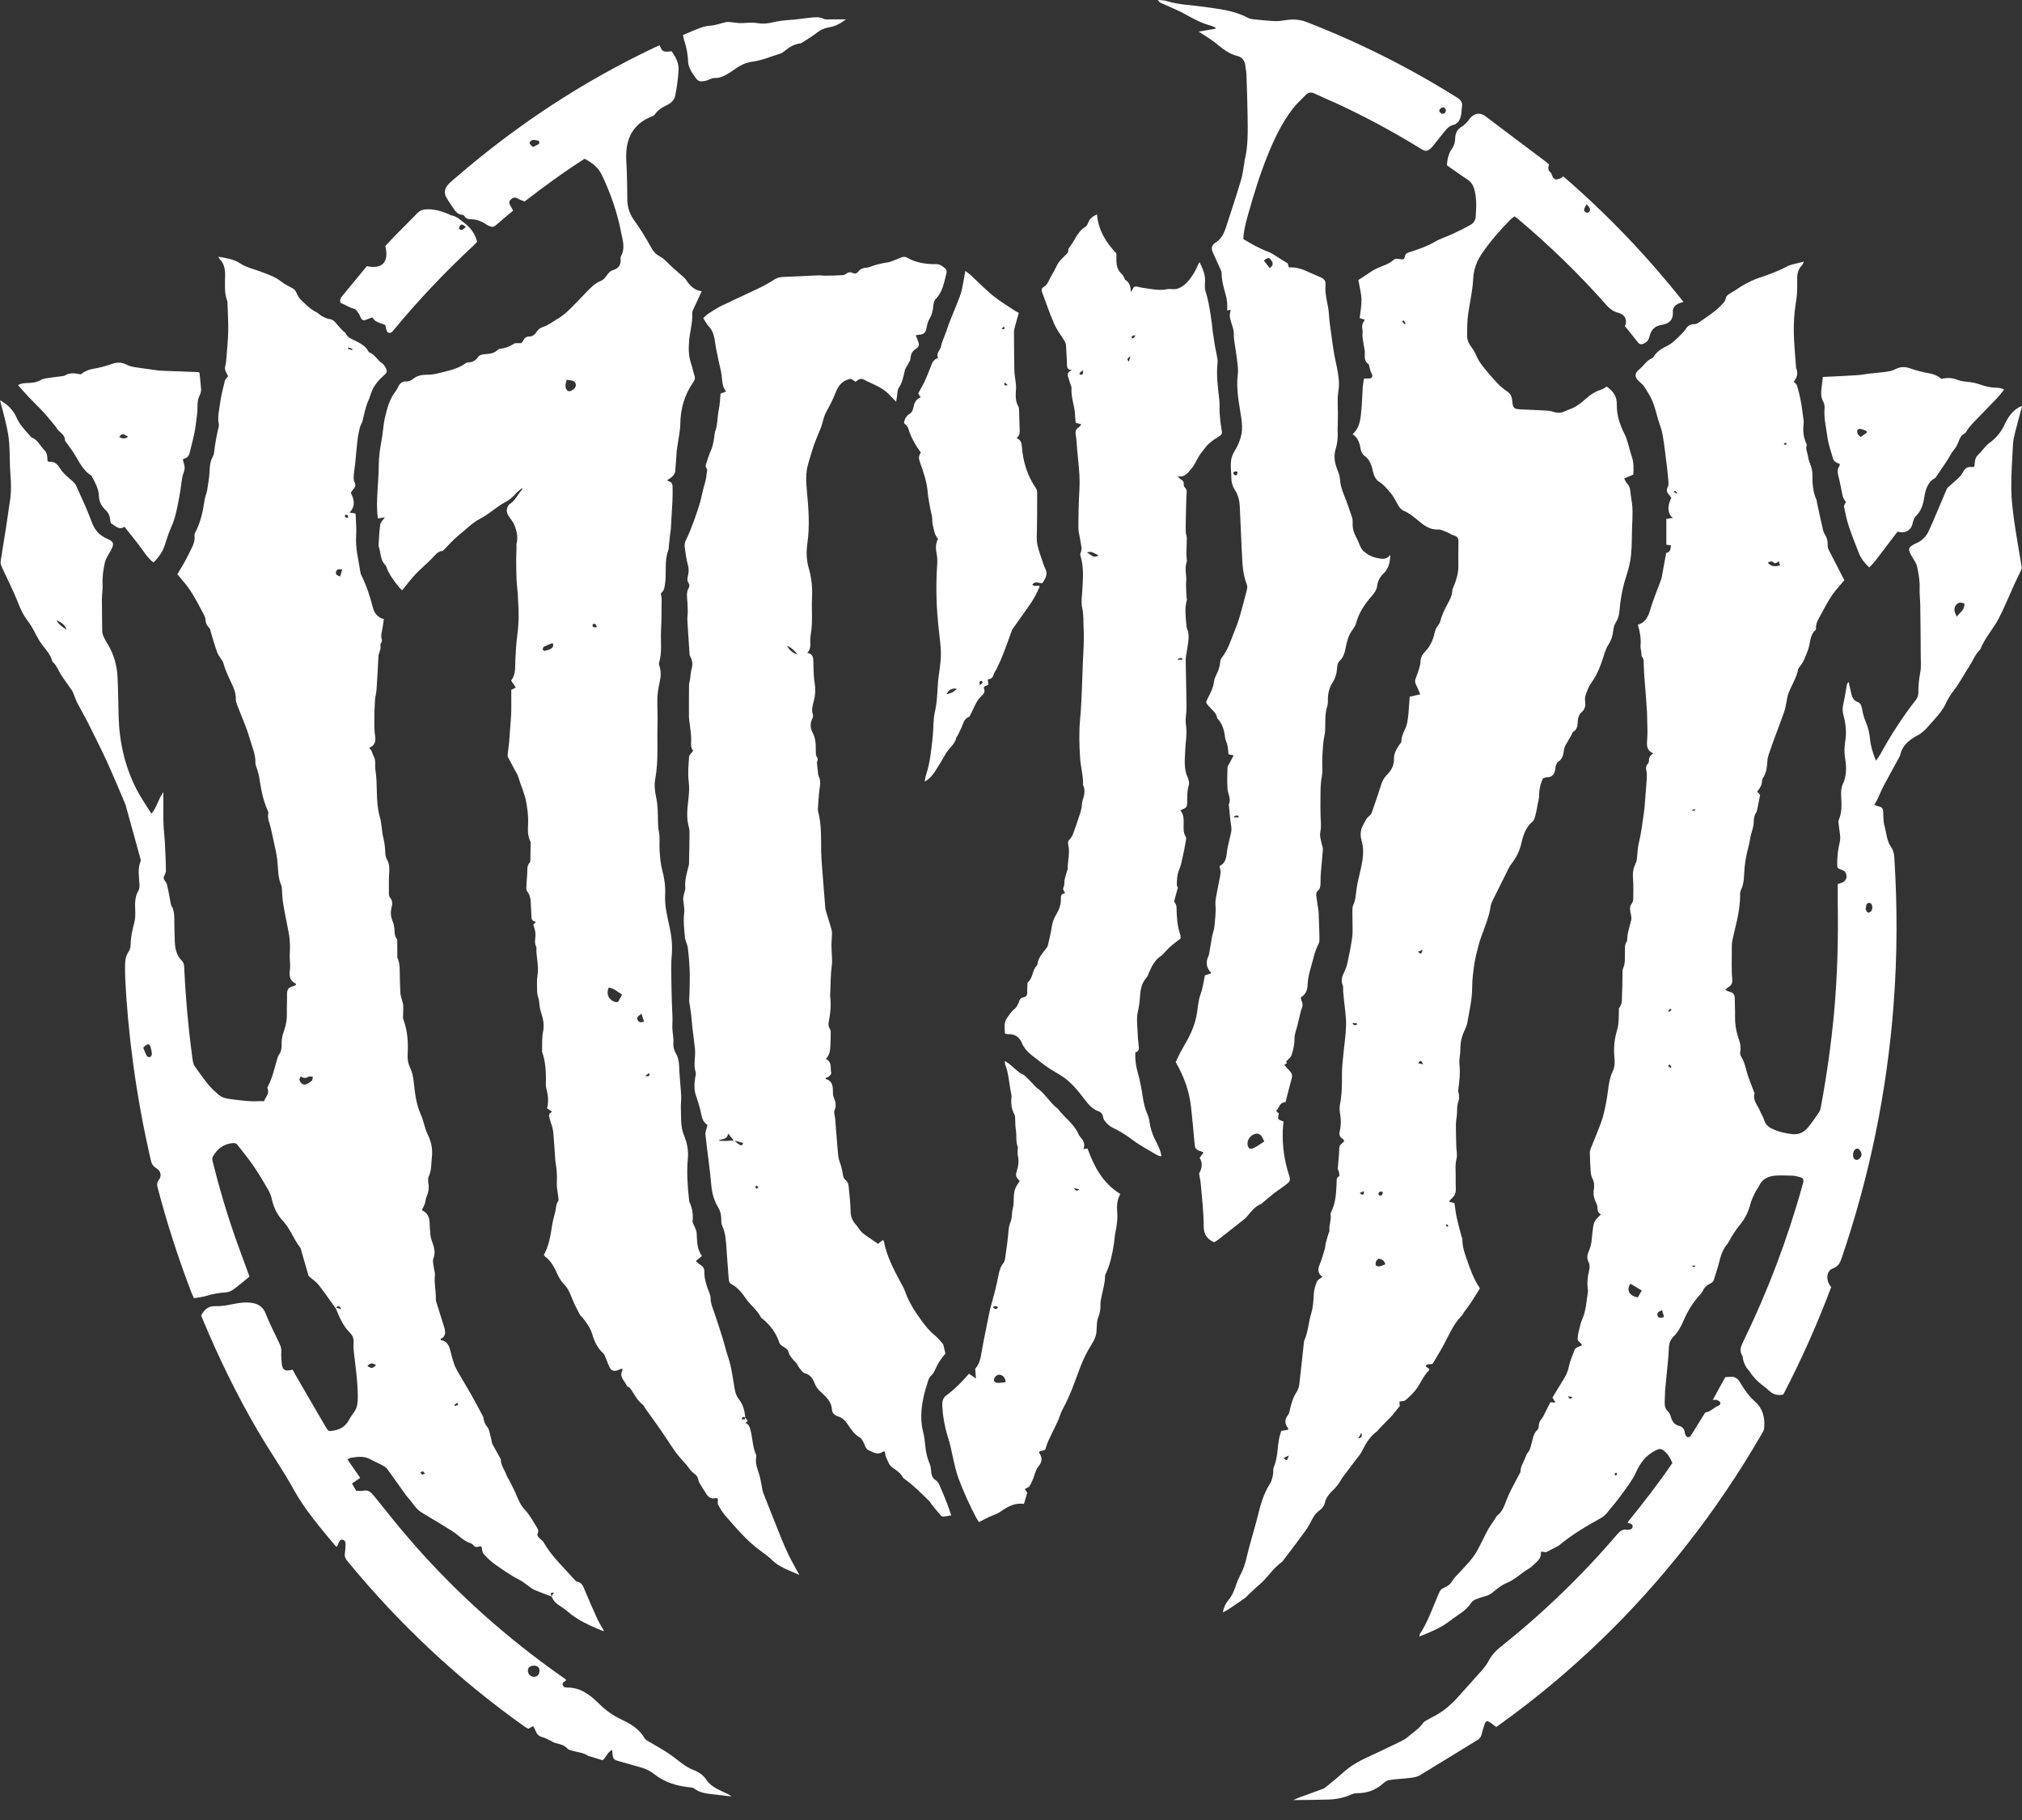 <svg width="80" height="72" viewBox="0 0 80 72" fill="none" xmlns="http://www.w3.org/2000/svg">
<rect x="0" y="0" width="80" height="72" fill="#333333" stroke="none"/>
<path d="M72.452 50.915C71.906 52.368 71.275 53.788 70.556 55.166C70.324 55.222 70.142 55.16 69.978 55.003C69.856 54.886 69.712 54.792 69.583 54.679C69.495 54.601 69.416 54.513 69.341 54.422C69.278 54.35 69.234 54.262 69.168 54.189C69.055 54.064 68.996 53.916 68.958 53.756C68.949 53.712 68.952 53.662 68.93 53.627C68.801 53.42 68.889 53.241 68.983 53.05C69.947 51.066 70.726 49.009 71.316 46.88C71.325 46.852 71.335 46.824 71.341 46.796C71.372 46.657 71.347 46.607 71.209 46.566C71.112 46.538 71.005 46.513 70.905 46.51C70.691 46.501 70.475 46.494 70.261 46.507C69.972 46.526 69.73 46.626 69.599 46.912C69.551 47.012 69.476 47.097 69.429 47.198C69.36 47.342 69.288 47.489 69.25 47.647C69.168 47.979 69.005 48.262 68.788 48.519C68.682 48.648 68.594 48.796 68.503 48.937C68.443 49.031 68.402 49.138 68.333 49.223C68.17 49.417 68.091 49.64 68.032 49.882C67.966 50.139 67.884 50.394 67.803 50.645C67.787 50.692 67.737 50.742 67.69 50.764C67.542 50.833 67.429 50.931 67.363 51.081C67.341 51.128 67.307 51.169 67.272 51.207C66.98 51.521 66.763 51.882 66.597 52.271C66.5 52.497 66.38 52.711 66.205 52.883C66.07 53.018 66.035 53.175 66.026 53.364C66.01 53.763 65.96 54.158 65.922 54.557C65.906 54.717 65.891 54.88 65.878 55.043C65.869 55.169 65.875 55.295 65.865 55.42C65.856 55.58 65.869 55.725 66.001 55.847C66.057 55.897 66.088 55.985 66.11 56.061C66.161 56.24 66.255 56.368 66.443 56.412C66.566 56.444 66.629 56.525 66.654 56.645C66.663 56.689 66.669 56.733 66.688 56.773C66.735 56.874 66.826 56.886 66.892 56.798C66.942 56.733 66.98 56.663 67.024 56.594C67.15 56.393 67.272 56.189 67.401 55.988C67.429 55.944 67.457 55.879 67.495 55.872C67.683 55.844 67.796 55.69 67.96 55.624C68.029 55.596 68.088 55.555 68.06 55.48C68.044 55.436 67.978 55.404 67.928 55.386C67.891 55.37 67.844 55.383 67.765 55.383C67.859 55.21 67.938 55.065 68.019 54.918C68.098 54.776 68.176 54.632 68.264 54.478C68.327 54.475 68.393 54.475 68.456 54.469C68.641 54.45 68.757 54.532 68.848 54.692C69.011 54.974 69.2 55.238 69.448 55.458C69.752 55.731 69.834 56.098 69.799 56.494C69.793 56.585 69.734 56.673 69.686 56.755C68.807 58.271 67.831 59.721 66.748 61.1C64.632 63.803 62.189 66.167 59.401 68.176C59.329 68.227 59.257 68.277 59.197 68.321C59.106 68.252 59.028 68.186 58.946 68.132C58.842 68.066 58.783 68.082 58.742 68.198C58.695 68.33 58.654 68.465 58.623 68.603C58.597 68.713 58.541 68.785 58.444 68.842C57.684 69.307 56.93 69.774 56.167 70.236C56.07 70.292 55.948 70.314 55.831 70.33C55.552 70.365 55.269 70.377 54.99 70.415C54.908 70.424 54.817 70.468 54.758 70.525C54.453 70.804 54.102 70.945 53.687 70.939C53.609 70.939 53.524 70.964 53.452 70.996C53.175 71.118 52.886 71.178 52.588 71.19C52.127 71.206 51.665 71.206 51.166 71.212C51.251 71.175 51.31 71.146 51.367 71.124C51.693 71.005 52.02 70.886 52.346 70.766C52.375 70.757 52.4 70.741 52.425 70.722C52.657 70.531 52.899 70.343 53.122 70.139C53.411 69.875 53.737 69.683 54.089 69.523C54.406 69.382 54.717 69.225 55.031 69.077C55.172 69.011 55.313 68.945 55.452 68.873C55.536 68.829 55.621 68.782 55.693 68.719C55.907 68.537 56.148 68.387 56.315 68.151C56.356 68.095 56.431 68.063 56.497 68.026C56.588 67.972 56.679 67.925 56.77 67.878C57.15 67.677 57.458 67.395 57.74 67.074C58.038 66.735 58.346 66.403 58.645 66.063C58.745 65.947 58.839 65.819 58.911 65.68C59.028 65.467 59.188 65.297 59.376 65.147C61.059 63.809 62.597 62.321 63.994 60.688C64.101 60.566 64.205 60.487 64.371 60.516C64.387 60.519 64.399 60.516 64.415 60.516C64.5 60.509 64.588 60.5 64.594 60.393C64.6 60.296 64.522 60.277 64.447 60.258C64.434 60.255 64.421 60.243 64.393 60.227C65.012 59.461 65.618 58.685 66.167 57.879C66.088 57.684 65.991 57.517 65.837 57.395C65.709 57.294 65.643 57.31 65.498 57.382C65.118 57.571 64.895 57.872 64.723 58.255C64.591 58.547 64.384 58.811 64.195 59.075C64.001 59.345 63.787 59.599 63.577 59.856C63.511 59.935 63.429 60.004 63.341 60.054C62.773 60.371 62.208 60.698 61.706 61.118C61.671 61.147 61.633 61.169 61.593 61.188C61.464 61.257 61.335 61.323 61.169 61.407C61.134 61.404 61.056 61.392 60.983 61.382C60.974 61.398 60.965 61.404 60.965 61.41C60.99 61.652 60.814 61.772 60.669 61.913C60.616 61.963 60.56 62.016 60.497 62.051C60.189 62.224 59.944 62.49 59.605 62.626C59.404 62.707 59.228 62.855 59.059 62.996C58.968 63.071 58.88 63.115 58.77 63.144C58.641 63.175 58.516 63.219 58.393 63.269C58.327 63.297 58.252 63.338 58.214 63.398C58.01 63.727 57.665 63.888 57.376 64.114C57.021 64.396 56.597 64.563 56.155 64.742C56.167 64.695 56.167 64.66 56.183 64.635C56.513 64.126 56.698 63.552 56.94 63.005C56.98 62.911 57.028 62.858 57.128 62.814C57.26 62.757 57.382 62.682 57.461 62.541C57.527 62.422 57.64 62.324 57.734 62.221C57.929 61.998 58.145 61.79 58.315 61.552C58.475 61.323 58.585 61.062 58.717 60.814C58.779 60.698 58.833 60.575 58.902 60.462C58.977 60.337 59.065 60.214 59.147 60.092C59.181 60.042 59.203 59.982 59.247 59.947C59.464 59.784 59.524 59.539 59.618 59.307C59.674 59.169 59.737 59.037 59.803 58.905C59.91 58.695 60.023 58.487 60.133 58.28C60.142 58.261 60.158 58.239 60.158 58.221C60.158 57.995 60.296 57.819 60.368 57.618C60.384 57.571 60.406 57.517 60.437 57.48C60.544 57.367 60.56 57.225 60.6 57.081C60.651 56.908 60.669 56.707 60.827 56.569C60.864 56.538 60.877 56.462 60.88 56.409C60.886 56.299 60.921 56.211 60.993 56.127C61.037 56.08 61.065 56.017 61.096 55.957C61.181 55.794 61.26 55.63 61.338 55.474C61.414 55.477 61.461 55.48 61.542 55.486C61.495 55.408 61.464 55.357 61.423 55.288C61.58 55.031 61.737 54.767 61.9 54.503C61.982 54.371 62.035 54.233 62.067 54.076C62.117 53.841 62.217 53.612 62.305 53.386C62.321 53.345 62.377 53.317 62.421 53.291C62.472 53.263 62.528 53.248 62.578 53.229C62.578 53.207 62.585 53.188 62.578 53.178C62.525 53.113 62.421 53.05 62.418 52.987C62.418 52.836 62.459 52.682 62.494 52.532C62.522 52.409 62.556 52.29 62.607 52.177C62.748 51.847 62.767 51.496 62.82 51.147C62.826 51.109 62.83 51.072 62.826 51.037C62.786 50.783 62.808 50.535 62.867 50.287C62.899 50.155 62.908 50.026 62.839 49.898C62.757 49.744 62.826 49.574 62.88 49.449C62.977 49.219 62.977 48.987 63.005 48.755C63.056 48.322 63.056 48.322 63.341 48.039C63.225 47.986 63.2 47.891 63.203 47.772C63.206 47.697 63.166 47.615 63.131 47.543C63.059 47.392 63.031 47.235 63.059 47.069C63.087 46.912 63.078 46.761 62.999 46.614C62.961 46.538 62.943 46.444 62.936 46.356C62.917 46.105 62.908 45.854 62.902 45.599C62.902 45.53 62.93 45.458 62.955 45.389C63.043 45.169 63.137 44.953 63.222 44.73C63.304 44.516 63.392 44.303 63.445 44.08C63.517 43.785 63.58 43.487 63.614 43.185C63.649 42.912 63.684 42.642 63.803 42.391C63.888 42.218 63.894 42.03 63.875 41.845C63.837 41.477 63.872 41.107 63.975 40.768C64.057 40.501 64.041 40.246 64.051 39.983C64.051 39.945 64.045 39.898 64.063 39.873C64.208 39.691 64.164 39.477 64.176 39.273C64.192 39.016 64.189 38.758 64.195 38.501C64.195 38.441 64.189 38.375 64.211 38.325C64.305 38.127 64.286 37.92 64.29 37.713C64.293 37.543 64.261 37.371 64.377 37.223C64.374 36.937 64.472 36.674 64.537 36.404C64.563 36.303 64.525 36.184 64.506 36.074C64.487 35.961 64.475 35.857 64.553 35.757C64.591 35.707 64.619 35.634 64.619 35.572C64.622 35.298 64.629 35.025 64.61 34.752C64.597 34.576 64.603 34.413 64.672 34.253C64.707 34.171 64.748 34.09 64.76 34.002C64.789 33.795 64.782 33.591 64.833 33.38C64.933 32.972 64.983 32.554 65.043 32.137C65.074 31.927 65.081 31.71 65.1 31.496C65.118 31.255 65.143 31.01 65.156 30.768C65.162 30.674 65.156 30.576 65.137 30.482C65.118 30.388 65.115 30.31 65.181 30.234C65.213 30.197 65.244 30.14 65.241 30.096C65.231 29.968 65.294 29.886 65.41 29.804C65.15 29.691 65.15 29.5 65.169 29.27C65.194 28.979 65.172 28.68 65.169 28.385C65.169 28.326 65.169 28.266 65.165 28.209C65.153 28.027 65.14 27.842 65.128 27.66C65.103 27.321 65.074 26.982 65.049 26.64C65.037 26.47 65.04 26.3 65.03 26.131C65.027 26.09 65.005 26.049 64.99 26.012C64.977 25.986 64.942 25.961 64.946 25.939C64.955 25.801 64.898 25.663 64.908 25.541C64.93 25.255 64.886 24.991 64.801 24.715C65.096 24.627 65.206 24.407 65.288 24.131C65.398 23.748 65.555 23.381 65.693 23.004C65.712 22.947 65.737 22.894 65.746 22.837C65.806 22.517 65.862 22.197 65.922 21.874C66.098 21.849 66.092 21.71 66.11 21.572C66.044 21.563 65.988 21.556 65.928 21.55C65.928 21.211 65.928 20.872 65.928 20.53C66.022 20.514 66.101 20.502 66.186 20.486C65.991 20.341 65.944 20.059 66.123 19.698C66.098 19.66 66.073 19.613 66.038 19.575C65.947 19.478 65.919 19.39 65.988 19.258C66.029 19.183 66.01 19.07 66.004 18.976C65.991 18.8 65.972 18.624 65.95 18.448C65.897 18.031 65.853 17.613 65.781 17.199C65.746 16.998 65.668 16.803 65.608 16.608C65.533 16.357 65.473 16.097 65.373 15.855C65.288 15.654 65.162 15.469 65.043 15.28C64.996 15.208 64.917 15.155 64.855 15.095C64.672 14.926 64.654 14.778 64.852 14.618C65.03 14.474 65.143 14.26 65.366 14.169C65.391 14.16 65.417 14.134 65.429 14.109C65.567 13.871 65.806 13.764 66.035 13.642C66.123 13.595 66.201 13.522 66.28 13.453C66.346 13.397 66.409 13.334 66.472 13.271C66.544 13.196 66.619 13.127 66.676 13.042C66.757 12.916 66.848 12.825 67.011 12.825C67.068 12.825 67.134 12.81 67.181 12.778C67.529 12.54 67.887 12.317 68.173 12C68.217 11.953 68.261 11.89 68.27 11.83C68.296 11.695 68.387 11.642 68.493 11.582C68.675 11.482 68.839 11.35 69.021 11.252C69.2 11.155 69.388 11.061 69.583 10.995C69.956 10.869 70.324 10.744 70.672 10.555C70.867 10.449 71.106 10.424 71.372 10.348C71.328 10.433 71.319 10.474 71.291 10.499C71.15 10.64 71.106 10.816 71.106 11.008C71.106 11.127 71.106 11.246 71.106 11.362C71.112 11.585 71.08 11.802 71.046 12.021C70.989 12.386 70.967 12.759 70.971 13.127C70.977 13.585 71.027 14.043 71.058 14.499C71.058 14.521 71.055 14.546 71.065 14.565C71.153 14.762 71.099 14.941 70.971 15.098C71.018 15.152 71.08 15.193 71.096 15.246C71.156 15.444 71.206 15.645 71.244 15.846C71.288 16.069 71.313 16.298 71.344 16.524C71.353 16.59 71.369 16.659 71.363 16.721C71.325 17.014 71.344 17.296 71.476 17.566C71.482 17.579 71.492 17.598 71.485 17.607C71.426 17.758 71.51 17.893 71.529 18.031C71.545 18.131 71.567 18.235 71.608 18.329C71.674 18.483 71.712 18.634 71.708 18.8C71.705 19.126 71.727 19.45 71.862 19.758C71.884 19.811 71.884 19.874 71.897 19.93C71.972 20.269 72.044 20.608 72.123 20.947C72.138 21.01 72.16 21.079 72.195 21.133C72.283 21.268 72.32 21.412 72.311 21.575C72.308 21.632 72.324 21.695 72.349 21.745C72.553 22.147 72.76 22.546 72.97 22.954C72.82 23.136 72.638 23.324 72.493 23.534C72.327 23.779 72.189 24.043 72.047 24.304C71.953 24.476 71.837 24.646 71.85 24.863C71.85 24.884 71.843 24.913 71.831 24.925C71.589 25.133 71.633 25.453 71.532 25.716C71.445 25.946 71.366 26.172 71.212 26.366C71.184 26.401 71.153 26.439 71.143 26.479C71.077 26.828 70.873 27.12 70.754 27.446C70.71 27.569 70.697 27.704 70.669 27.832C70.647 27.939 70.631 28.049 70.594 28.15C70.475 28.492 70.346 28.828 70.22 29.167C70.135 29.399 70.051 29.635 69.972 29.87C69.95 29.939 69.934 30.011 69.928 30.084C69.912 30.328 69.894 30.57 69.746 30.784C69.727 30.812 69.715 30.853 69.715 30.887C69.715 31.054 69.63 31.183 69.523 31.317C69.561 31.358 69.599 31.399 69.639 31.443C69.605 31.622 69.57 31.801 69.533 31.983C69.52 32.04 69.511 32.102 69.479 32.15C69.398 32.272 69.388 32.401 69.385 32.548C69.379 32.721 69.306 32.89 69.266 33.063C69.244 33.164 69.231 33.267 69.209 33.368C69.181 33.496 69.143 33.625 69.115 33.754C69.074 33.942 69.043 34.127 69.024 34.319C68.996 34.623 69.021 34.941 68.873 35.226C68.851 35.27 68.845 35.327 68.848 35.377C68.851 35.735 68.798 36.083 68.719 36.432C68.663 36.689 68.594 36.947 68.54 37.207C68.519 37.308 68.522 37.411 68.519 37.515C68.515 37.738 68.515 37.958 68.515 38.181C68.519 38.36 68.515 38.539 68.534 38.714C68.55 38.862 68.522 38.975 68.383 39.05C68.343 39.072 68.311 39.116 68.258 39.163C68.34 39.198 68.396 39.226 68.459 39.245C68.588 39.279 68.635 39.364 68.635 39.493C68.635 39.738 68.653 39.983 68.647 40.228C68.641 40.498 68.682 40.749 68.763 41.009C68.82 41.191 68.898 41.386 68.854 41.593C68.842 41.653 68.848 41.738 68.88 41.785C69.058 42.058 69.084 42.385 69.2 42.68C69.263 42.837 69.319 42.997 69.379 43.154C69.391 43.188 69.423 43.226 69.416 43.254C69.338 43.543 69.551 43.735 69.642 43.967C69.686 44.077 69.755 44.174 69.79 44.287C69.84 44.454 69.938 44.57 70.095 44.645C70.358 44.771 70.635 44.84 70.927 44.868C71.175 44.893 71.366 44.793 71.517 44.62C71.683 44.425 71.828 44.206 71.975 43.992C72.016 43.932 72.029 43.854 72.044 43.782C72.273 42.551 72.449 41.311 72.565 40.061C72.697 38.598 72.735 37.132 72.71 35.663C72.707 35.434 72.71 35.204 72.71 34.972C72.76 34.956 72.785 34.95 72.814 34.941C73.033 34.887 73.121 34.702 73.011 34.504C72.989 34.467 72.936 34.438 72.889 34.419C72.688 34.347 72.688 34.35 72.688 34.143C72.691 33.861 72.722 33.587 72.791 33.311C72.842 33.101 72.766 32.859 72.751 32.633C72.744 32.57 72.726 32.495 72.748 32.441C72.886 32.131 72.861 31.807 72.845 31.478C72.839 31.333 72.842 31.17 72.901 31.044C73.065 30.702 73.058 30.354 73.002 29.999C72.964 29.776 72.97 29.553 73.005 29.336C73.068 28.975 73.027 28.627 72.933 28.282C72.892 28.125 72.898 27.98 72.936 27.823C72.989 27.594 73.021 27.358 73.065 27.126C73.074 27.076 73.09 27.026 73.137 26.972C73.171 27.114 73.206 27.255 73.237 27.396C73.272 27.562 73.316 27.71 73.501 27.773C73.608 27.811 73.649 27.914 73.667 28.021C73.699 28.219 73.752 28.407 73.831 28.592C73.912 28.787 73.966 29.004 73.984 29.214C74.013 29.515 74.097 29.792 74.223 30.096C74.292 29.993 74.358 29.908 74.408 29.817C74.813 29.073 75.272 28.366 75.793 27.698C75.865 27.607 75.903 27.509 75.9 27.393C75.897 27.126 75.925 26.862 75.975 26.599C76.016 26.385 75.994 26.156 75.994 25.936C75.991 25.277 75.984 24.618 75.975 23.958C75.972 23.723 75.941 23.484 75.95 23.249C75.963 22.963 75.903 22.687 75.849 22.414C75.831 22.316 75.768 22.228 75.718 22.137C75.677 22.059 75.623 21.987 75.586 21.908C75.495 21.713 75.51 21.666 75.696 21.55C75.733 21.528 75.774 21.509 75.815 21.491C76.05 21.39 76.217 21.217 76.32 20.985C76.374 20.869 76.424 20.756 76.474 20.64C76.65 20.225 76.823 19.811 77.002 19.396C77.017 19.356 77.036 19.312 77.068 19.283C77.203 19.158 77.344 19.042 77.479 18.916C77.548 18.85 77.614 18.775 77.655 18.693C77.73 18.549 77.824 18.451 78 18.477C78.035 18.48 78.072 18.47 78.113 18.464C78.138 18.298 78.123 18.122 78.254 18.003C78.421 17.849 78.531 17.654 78.722 17.513C78.967 17.334 79.177 17.092 79.309 16.8C79.444 16.508 79.62 16.244 79.921 16.09C79.94 16.081 79.962 16.075 79.984 16.069C79.987 16.069 79.997 16.072 80 16.075C79.906 16.423 79.812 16.772 79.724 17.12C79.689 17.265 79.655 17.409 79.645 17.557C79.614 18.15 79.57 18.74 79.576 19.334C79.579 19.77 79.636 20.206 79.695 20.637C79.777 21.224 79.887 21.805 79.981 22.392C79.991 22.442 79.987 22.498 79.969 22.542C79.884 22.731 79.787 22.916 79.702 23.104C79.542 23.456 79.394 23.811 79.231 24.159C79.143 24.348 79.052 24.533 78.939 24.706C78.732 25.029 78.49 25.33 78.349 25.695C78.141 25.886 78.05 26.156 77.9 26.382C77.699 26.69 77.529 27.019 77.306 27.311C77.262 27.371 77.212 27.427 77.174 27.49C77.112 27.591 77.049 27.688 77.002 27.795C76.889 28.049 76.716 28.263 76.531 28.464C76.427 28.577 76.33 28.702 76.223 28.812C76.148 28.891 76.063 28.963 75.975 29.029C75.922 29.07 75.859 29.091 75.802 29.126C75.517 29.296 75.266 29.497 75.187 29.845C75.174 29.901 75.143 29.955 75.115 30.008C74.914 30.379 74.707 30.746 74.509 31.12C74.427 31.277 74.364 31.443 74.289 31.603C74.254 31.675 74.211 31.744 74.154 31.839C74.223 31.864 74.295 31.895 74.368 31.914C74.462 31.936 74.499 31.996 74.506 32.09C74.518 32.288 74.509 32.495 74.562 32.683C74.641 32.963 74.644 33.264 74.826 33.518C74.901 33.625 74.939 33.779 74.948 33.914C75.071 35.854 75.068 37.798 74.92 39.738C74.659 43.173 73.975 46.516 72.864 49.775C72.801 49.957 72.729 50.099 72.525 50.177C72.255 50.265 72.22 50.664 72.452 50.915ZM64.506 50.783C64.346 51.025 64.44 51.257 64.798 51.326C64.845 51.245 64.895 51.16 64.958 51.053C64.798 50.959 64.65 50.871 64.506 50.783ZM77.718 23.877C77.557 23.814 77.46 23.83 77.372 23.961C77.284 24.096 77.335 24.235 77.422 24.398C77.542 24.219 77.746 24.131 77.718 23.877ZM73.316 45.703C73.316 45.813 73.372 45.885 73.46 45.885C73.548 45.885 73.652 45.769 73.652 45.675C73.652 45.574 73.561 45.446 73.489 45.439C73.391 45.433 73.316 45.546 73.316 45.703ZM74.079 35.92C74.072 35.801 74.05 35.719 73.95 35.719C73.856 35.716 73.837 35.795 73.831 35.87C73.828 35.904 73.806 35.948 73.815 35.977C73.834 36.024 73.862 36.083 73.906 36.102C73.934 36.115 74.003 36.08 74.032 36.049C74.06 36.008 74.069 35.945 74.079 35.92ZM70.38 22.203C70.343 22.228 70.321 22.244 70.299 22.257C70.277 22.269 70.252 22.282 70.233 22.291C70.085 22.188 70.085 22.188 69.941 22.26C70.073 22.417 70.233 22.423 70.424 22.366C70.412 22.313 70.399 22.266 70.38 22.203ZM65.762 51.832C65.646 51.882 65.552 51.91 65.58 52.039C65.602 52.133 65.677 52.152 65.837 52.105C65.815 52.023 65.793 51.941 65.762 51.832ZM66.004 39.989C66.016 40.002 66.029 40.017 66.041 40.03C66.073 40.005 66.104 39.977 66.135 39.951C66.117 39.936 66.101 39.917 66.082 39.901C66.057 39.929 66.029 39.961 66.004 39.989ZM66.057 42.108C66.038 42.127 66.016 42.143 65.997 42.162C66.026 42.19 66.054 42.221 66.085 42.246C66.088 42.25 66.117 42.224 66.132 42.215C66.11 42.177 66.085 42.143 66.057 42.108ZM62.211 55.26C62.151 55.254 62.111 55.251 62.041 55.244C62.098 55.364 62.142 55.361 62.211 55.26ZM66.267 19.409C66.255 19.425 66.242 19.444 66.227 19.459C66.261 19.481 66.296 19.503 66.33 19.525C66.34 19.513 66.349 19.5 66.359 19.488C66.33 19.462 66.299 19.434 66.267 19.409ZM70.572 17.566C70.603 17.585 70.628 17.61 70.638 17.604C70.66 17.591 70.672 17.566 70.688 17.547C70.672 17.535 70.653 17.51 70.641 17.513C70.619 17.522 70.603 17.544 70.572 17.566ZM63.935 58.387C63.957 58.343 63.975 58.324 63.979 58.299C63.979 58.287 63.947 58.258 63.938 58.261C63.913 58.271 63.888 58.29 63.878 58.312C63.872 58.321 63.903 58.349 63.935 58.387ZM67.068 32.065C67.065 32.046 67.065 32.027 67.062 32.008C67.024 32.018 66.99 32.027 66.952 32.036C66.955 32.049 66.958 32.062 66.958 32.074C66.996 32.071 67.034 32.068 67.068 32.065ZM66.968 50.064C66.968 50.083 66.964 50.102 66.964 50.12C66.999 50.117 67.034 50.117 67.068 50.114C67.068 50.099 67.068 50.086 67.065 50.07C67.034 50.07 67.002 50.067 66.968 50.064Z" fill="white"/>
<path d="M13.277 51.753C13.054 51.442 12.838 51.125 12.599 50.824C12.508 50.705 12.373 50.623 12.213 50.485C12.131 50.199 12.031 49.851 11.927 49.502C11.912 49.452 11.909 49.395 11.877 49.355C11.617 49.022 11.485 48.611 11.193 48.297C10.973 48.064 10.832 47.779 10.759 47.458C10.731 47.323 10.681 47.188 10.612 47.069C10.427 46.749 10.238 46.428 10.028 46.124C9.827 45.832 9.604 45.556 9.381 45.276C9.353 45.239 9.277 45.217 9.227 45.22C8.854 45.245 8.593 45.449 8.417 45.763C8.386 45.816 8.402 45.907 8.42 45.973C8.668 46.975 8.96 47.961 9.299 48.934C9.46 49.395 9.635 49.854 9.802 50.312C9.827 50.381 9.849 50.45 9.868 50.504C9.645 50.686 9.447 50.858 9.23 51.015C9.146 51.078 9.029 51.122 8.926 51.128C8.672 51.144 8.43 51.185 8.185 51.26C8.025 51.31 7.852 51.326 7.676 51.358C7.642 51.279 7.61 51.223 7.585 51.163C7.058 49.791 6.606 48.397 6.235 46.975C6.207 46.868 6.204 46.789 6.279 46.689C6.414 46.51 6.364 46.325 6.172 46.206C6.066 46.14 6.003 46.055 5.975 45.926C5.676 44.648 5.441 43.358 5.265 42.055C5.114 40.937 5.008 39.816 4.954 38.689C4.948 38.532 4.948 38.379 4.948 38.221C4.948 38.021 4.964 37.829 5.089 37.65C5.149 37.565 5.171 37.44 5.171 37.336C5.174 37.05 5.24 36.781 5.312 36.507C5.353 36.353 5.356 36.187 5.35 36.027C5.34 35.751 5.328 35.481 5.479 35.23C5.519 35.16 5.523 35.057 5.516 34.972C5.501 34.671 5.441 34.366 5.563 34.071C5.579 34.036 5.557 33.986 5.548 33.942C5.366 33.28 5.18 32.614 4.998 31.952C4.986 31.901 4.976 31.851 4.954 31.804C4.722 31.261 4.496 30.712 4.251 30.172C4.006 29.641 3.742 29.117 3.482 28.596C3.35 28.332 3.196 28.074 3.061 27.814C3.005 27.704 2.964 27.581 2.917 27.465C2.898 27.418 2.882 27.368 2.854 27.327C2.722 27.133 2.584 26.938 2.449 26.746C2.317 26.561 2.257 26.329 2.075 26.175C2.006 25.905 1.821 25.707 1.658 25.494C1.498 25.283 1.394 25.032 1.259 24.803C1.199 24.699 1.13 24.605 1.058 24.508C0.819 24.188 0.713 23.805 0.549 23.45C0.455 23.249 0.361 23.048 0.267 22.847C0.188 22.68 0.104 22.514 0.038 22.341C0.016 22.285 0.025 22.213 0.035 22.147C0.104 21.701 0.179 21.255 0.248 20.809C0.301 20.458 0.348 20.106 0.402 19.754C0.449 19.437 0.44 19.12 0.414 18.8C0.383 18.379 0.392 17.956 0.364 17.535C0.348 17.299 0.305 17.067 0.254 16.835C0.182 16.511 0.094 16.191 0 15.83C0.132 15.924 0.261 15.987 0.348 16.081C0.465 16.204 0.581 16.342 0.644 16.495C0.763 16.778 0.964 16.992 1.162 17.211C1.196 17.249 1.231 17.296 1.275 17.315C1.504 17.419 1.598 17.651 1.761 17.814C1.881 17.933 1.871 18.097 1.881 18.238C1.909 18.254 1.921 18.269 1.934 18.269C2.157 18.244 2.27 18.357 2.386 18.543C2.505 18.731 2.691 18.882 2.863 19.029C2.932 19.089 2.986 19.145 3.02 19.23C3.133 19.494 3.259 19.754 3.375 20.018C3.472 20.241 3.56 20.47 3.648 20.7C3.758 20.982 3.943 21.186 4.229 21.308C4.505 21.428 4.524 21.5 4.395 21.764C4.367 21.823 4.323 21.874 4.292 21.933C4.242 22.031 4.179 22.128 4.154 22.232C4.088 22.527 4.041 22.828 4.059 23.136C4.069 23.274 4.044 23.415 4.038 23.556C4.034 23.616 4.031 23.676 4.031 23.732C4.034 24.14 4.038 24.546 4.044 24.954C4.044 25.026 4.059 25.101 4.088 25.164C4.135 25.271 4.194 25.374 4.257 25.475C4.505 25.877 4.625 26.316 4.65 26.781C4.678 27.305 4.678 27.833 4.694 28.357C4.722 29.362 4.942 30.326 5.4 31.223C5.566 31.55 5.783 31.854 5.99 32.19C6.21 31.936 6.257 31.616 6.464 31.336C6.464 31.506 6.464 31.628 6.464 31.751C6.464 32.046 6.458 32.344 6.471 32.639C6.48 32.875 6.512 33.11 6.524 33.349C6.543 33.719 6.562 34.09 6.565 34.457C6.565 34.551 6.474 34.649 6.477 34.74C6.48 34.821 6.581 34.897 6.603 34.981C6.662 35.217 6.7 35.459 6.747 35.7C6.756 35.744 6.76 35.791 6.782 35.829C6.913 36.046 6.895 36.284 6.898 36.52C6.901 36.771 6.907 37.025 6.917 37.276C6.929 37.556 6.998 37.816 7.209 38.024C7.256 38.068 7.281 38.153 7.284 38.221C7.337 39.371 7.435 40.513 7.585 41.653C7.601 41.769 7.61 41.889 7.635 42.005C7.648 42.068 7.67 42.133 7.708 42.187C7.88 42.429 8.05 42.67 8.235 42.9C8.358 43.047 8.499 43.179 8.643 43.304C8.775 43.418 8.935 43.458 9.111 43.48C9.494 43.528 9.874 43.587 10.26 43.562C10.32 43.559 10.376 43.562 10.449 43.562C10.511 43.389 10.678 43.257 10.58 43.047C10.574 43.031 10.587 43.003 10.596 42.984C10.788 42.63 10.863 42.234 10.979 41.854C10.992 41.813 11.007 41.766 11.033 41.732C11.136 41.593 11.149 41.443 11.142 41.27C11.139 41.107 11.18 40.931 11.237 40.777C11.321 40.551 11.356 40.325 11.35 40.083C11.343 39.832 11.362 39.578 11.356 39.327C11.353 39.16 11.412 39.06 11.579 39.022C11.626 39.013 11.67 38.981 11.717 38.959C11.707 38.934 11.704 38.915 11.695 38.909C11.447 38.79 11.441 38.586 11.472 38.347C11.494 38.181 11.463 38.008 11.463 37.839C11.463 37.675 11.478 37.512 11.472 37.352C11.466 37.207 11.453 37.06 11.425 36.916C11.353 36.523 11.268 36.134 11.202 35.741C11.171 35.553 11.168 35.358 11.152 35.167C11.149 35.123 11.149 35.076 11.133 35.035C10.985 34.712 11.011 34.36 10.97 34.018C10.957 33.901 10.938 33.785 10.913 33.669C10.85 33.368 10.781 33.066 10.715 32.762C10.671 32.561 10.565 32.373 10.618 32.156C10.624 32.131 10.605 32.099 10.593 32.071C10.398 31.644 10.323 31.186 10.251 30.724C10.238 30.646 10.213 30.567 10.191 30.489C10.163 30.382 10.103 30.275 10.106 30.169C10.113 29.826 9.965 29.522 9.877 29.208C9.752 28.768 9.56 28.351 9.397 27.924C9.365 27.842 9.331 27.754 9.331 27.669C9.337 27.478 9.287 27.305 9.208 27.133C9.08 26.85 8.932 26.58 8.851 26.272C8.807 26.109 8.659 25.974 8.596 25.814C8.496 25.553 8.427 25.28 8.342 25.013C8.323 24.951 8.317 24.872 8.276 24.834C8.175 24.74 8.135 24.633 8.128 24.502C8.125 24.439 8.097 24.373 8.066 24.313C7.893 23.996 7.73 23.669 7.532 23.365C7.384 23.136 7.193 22.938 7.017 22.718C7.161 22.467 7.331 22.213 7.457 21.936C7.563 21.701 7.733 21.475 7.695 21.189C7.689 21.148 7.705 21.098 7.727 21.061C7.94 20.655 8.031 20.216 8.097 19.767C8.116 19.645 8.172 19.528 8.194 19.406C8.235 19.152 8.279 18.894 8.292 18.64C8.301 18.445 8.314 18.257 8.411 18.084C8.439 18.034 8.461 17.974 8.467 17.918C8.505 17.588 8.562 17.262 8.64 16.938C8.653 16.888 8.668 16.831 8.659 16.784C8.593 16.508 8.672 16.238 8.706 15.968C8.744 15.664 8.822 15.362 8.898 15.061C8.913 15.001 8.973 14.951 9.026 14.882C9.007 14.844 8.976 14.788 8.945 14.728C8.904 14.646 8.885 14.568 8.913 14.474C8.938 14.389 8.948 14.301 8.954 14.213C8.982 13.846 9.02 13.475 9.029 13.108C9.036 12.731 9.011 12.354 9.001 11.978C9.001 11.956 9.001 11.931 8.992 11.912C8.869 11.582 8.901 11.24 8.907 10.898C8.91 10.643 8.866 10.411 8.672 10.229C8.659 10.216 8.659 10.191 8.643 10.154C8.948 10.216 9.243 10.245 9.497 10.417C9.755 10.59 10.056 10.646 10.342 10.756C10.609 10.857 10.882 10.948 11.114 11.13C11.252 11.24 11.416 11.322 11.572 11.403C11.651 11.444 11.692 11.494 11.726 11.576C11.767 11.676 11.824 11.78 11.899 11.852C12.094 12.044 12.285 12.241 12.54 12.364C12.605 12.395 12.653 12.461 12.719 12.496C12.816 12.546 12.916 12.606 13.02 12.618C13.161 12.637 13.243 12.709 13.321 12.816C13.397 12.913 13.488 13.001 13.572 13.092C13.607 13.13 13.667 13.155 13.685 13.196C13.748 13.35 13.89 13.397 14.021 13.463C14.232 13.569 14.451 13.67 14.571 13.893C14.58 13.912 14.596 13.934 14.615 13.943C14.835 14.025 14.929 14.251 15.117 14.37C15.177 14.408 15.218 14.477 15.255 14.543C15.328 14.675 15.321 14.731 15.208 14.832C14.992 15.02 14.809 15.23 14.703 15.497C14.659 15.607 14.63 15.72 14.583 15.827C14.467 16.084 14.414 16.357 14.351 16.627C14.329 16.728 14.263 16.816 14.238 16.913C14.197 17.076 14.163 17.246 14.144 17.412C14.106 17.72 14.084 18.031 14.053 18.338C14.037 18.486 14.009 18.631 13.999 18.778C13.993 18.872 13.981 18.982 14.021 19.061C14.084 19.186 14.059 19.268 13.974 19.359C13.94 19.396 13.915 19.441 13.877 19.491C14.015 19.758 14.075 20.021 13.83 20.276C13.902 20.288 13.977 20.301 14.069 20.316C14.078 20.608 14.109 20.897 14.091 21.183C14.056 21.688 14.188 22.169 14.263 22.659C14.27 22.693 14.282 22.731 14.298 22.762C14.508 23.174 14.643 23.613 14.759 24.056C14.819 24.279 14.96 24.429 15.186 24.492C15.161 24.662 15.142 24.828 15.108 24.988C15.086 25.092 15.067 25.186 15.105 25.29C15.117 25.327 15.111 25.387 15.089 25.415C15.042 25.475 15.051 25.531 15.057 25.6C15.064 25.666 15.029 25.735 15.014 25.804C15.004 25.845 14.979 25.886 14.976 25.927C14.951 26.37 14.929 26.812 14.9 27.255C14.891 27.409 14.844 27.563 14.835 27.716C14.819 27.996 14.809 28.278 14.809 28.558C14.809 28.743 14.813 28.928 14.841 29.11C14.875 29.327 14.835 29.494 14.602 29.588C14.722 29.679 14.725 29.811 14.781 29.908C14.885 30.096 14.825 30.275 14.853 30.454C14.954 31.07 14.85 31.701 15.026 32.31C15.108 32.589 15.101 32.897 15.174 33.179C15.227 33.387 15.236 33.591 15.249 33.801C15.255 33.892 15.302 33.986 15.343 34.071C15.415 34.225 15.406 34.382 15.397 34.548C15.381 34.821 15.387 35.094 15.387 35.368C15.387 35.418 15.403 35.477 15.434 35.515C15.55 35.647 15.519 35.788 15.485 35.936C15.444 36.115 15.466 36.288 15.538 36.457C15.575 36.542 15.594 36.639 15.604 36.733C15.616 36.871 15.601 37.013 15.695 37.138C15.723 37.173 15.717 37.239 15.717 37.289C15.72 37.437 15.717 37.584 15.72 37.735C15.72 37.795 15.71 37.861 15.732 37.911C15.82 38.108 15.814 38.313 15.817 38.52C15.82 38.777 15.827 39.035 15.842 39.292C15.849 39.399 15.893 39.502 15.918 39.609C15.93 39.666 15.952 39.722 15.955 39.779C15.959 39.898 15.949 40.017 15.949 40.134C15.949 40.2 15.937 40.272 15.959 40.331C16.131 40.783 16.153 41.251 16.128 41.728C16.119 41.901 16.144 42.068 16.219 42.224C16.323 42.441 16.36 42.673 16.382 42.912C16.423 43.317 16.483 43.719 16.652 44.099C16.765 44.347 16.8 44.633 16.919 44.874C17.067 45.169 17.123 45.461 17.086 45.791C17.057 46.039 17.079 46.29 16.966 46.529C16.922 46.62 16.938 46.749 16.954 46.855C16.979 47.025 16.948 47.176 16.882 47.33C16.841 47.42 16.838 47.527 16.806 47.625C16.781 47.7 16.737 47.772 16.69 47.87C16.693 47.873 16.718 47.888 16.744 47.904C16.935 48.011 16.991 48.184 16.998 48.388C17.004 48.551 17.014 48.714 17.032 48.874C17.039 48.946 17.061 49.019 17.086 49.088C17.164 49.317 17.249 49.537 17.145 49.791C17.105 49.895 17.152 50.036 17.167 50.161C17.177 50.256 17.218 50.353 17.208 50.447C17.17 50.758 17.252 51.062 17.243 51.37C17.239 51.449 17.268 51.53 17.293 51.606C17.384 51.901 17.478 52.193 17.569 52.488C17.626 52.679 17.66 52.868 17.425 52.971C17.444 53 17.45 53.018 17.459 53.018C17.66 53.056 17.751 53.197 17.802 53.376C17.855 53.574 17.902 53.775 17.971 53.97C18.015 54.095 18.081 54.212 18.147 54.325C18.301 54.594 18.464 54.858 18.618 55.128C18.778 55.411 18.929 55.697 19.082 55.982C19.101 56.014 19.12 56.048 19.126 56.083C19.148 56.211 19.17 56.318 19.268 56.434C19.371 56.557 19.387 56.758 19.434 56.927C19.453 56.99 19.45 57.062 19.478 57.119C19.569 57.295 19.67 57.467 19.767 57.64C19.786 57.671 19.811 57.706 19.814 57.74C19.817 57.966 19.958 58.139 20.031 58.337C20.059 58.412 20.106 58.481 20.144 58.554C20.232 58.733 20.329 58.908 20.407 59.09C20.505 59.32 20.59 59.546 20.775 59.737C20.96 59.932 21.089 60.183 21.236 60.415C21.283 60.487 21.321 60.566 21.274 60.663C21.236 60.748 21.299 60.814 21.365 60.871C21.418 60.918 21.481 60.965 21.516 61.028C21.83 61.574 22.291 61.995 22.702 62.462C22.74 62.506 22.787 62.563 22.837 62.572C23.035 62.61 23.073 62.764 23.139 62.914C23.299 63.297 23.465 63.677 23.638 64.054C23.707 64.205 23.801 64.346 23.902 64.528C23.839 64.513 23.811 64.506 23.786 64.497C23.321 64.299 22.863 64.101 22.473 63.765C22.36 63.668 22.241 63.583 22.115 63.505C21.977 63.42 21.883 63.307 21.823 63.156C21.852 63.103 21.883 63.053 21.914 62.996C21.773 63.018 21.773 63.018 21.826 63.159C21.607 63.078 21.384 62.996 21.167 62.908C21.114 62.886 21.064 62.858 21.016 62.823C20.932 62.764 20.85 62.701 20.768 62.638C20.586 62.5 20.366 62.415 20.181 62.29C19.811 62.038 19.409 61.816 19.126 61.458C19.073 61.392 19.076 61.285 19.048 61.181C19.02 61.181 18.973 61.169 18.938 61.184C18.847 61.216 18.784 61.2 18.724 61.125C18.699 61.09 18.659 61.062 18.618 61.05C18.338 60.965 18.153 60.739 17.918 60.588C17.528 60.343 17.136 60.105 16.74 59.872C16.596 59.787 16.48 59.687 16.382 59.549C16.279 59.398 16.147 59.266 16.037 59.115C15.798 58.786 15.569 58.45 15.328 58.123C15.277 58.054 15.196 58.004 15.12 57.963C14.97 57.882 14.813 57.819 14.662 57.734C14.411 57.593 14.147 57.627 13.883 57.671C13.842 57.678 13.805 57.706 13.745 57.734C13.918 57.982 14.078 58.218 14.251 58.466C14.138 58.544 14.037 58.613 13.927 58.688C13.981 58.78 14.034 58.874 14.091 58.977C14.181 58.977 14.282 58.993 14.373 58.974C14.571 58.933 14.678 59.031 14.794 59.175C15.318 59.828 15.839 60.484 16.392 61.112C18.119 63.075 20.059 64.801 22.197 66.305C22.263 66.352 22.329 66.399 22.401 66.453C22.388 66.475 22.382 66.497 22.366 66.503C22.3 66.534 22.247 66.572 22.263 66.654C22.282 66.745 22.36 66.76 22.436 66.76C22.969 66.754 23.346 67.049 23.701 67.401C23.949 67.646 24.222 67.847 24.542 68.001C24.9 68.173 25.261 68.362 25.478 68.729C25.506 68.779 25.55 68.826 25.6 68.855C25.808 68.983 26.024 69.099 26.231 69.225C26.351 69.297 26.467 69.379 26.58 69.457C26.856 69.652 27.098 69.891 27.424 70.016C27.632 70.095 27.823 70.217 27.952 70.412C28.146 70.71 28.473 70.811 28.768 70.961C28.828 70.99 28.887 71.018 28.941 71.068C28.705 71.04 28.473 71.011 28.238 70.986C27.964 70.958 27.691 70.93 27.462 70.751C27.415 70.713 27.336 70.71 27.27 70.704C26.759 70.653 26.285 70.503 25.877 70.18C25.716 70.054 25.541 69.969 25.343 69.916C25.051 69.837 24.759 69.749 24.467 69.668C24.288 69.618 24.253 69.58 24.235 69.395C24.228 69.344 24.222 69.294 24.216 69.222C24.024 69.329 23.971 69.545 23.839 69.636C23.666 69.583 23.522 69.536 23.374 69.492C23.34 69.483 23.296 69.483 23.267 69.46C23.085 69.332 22.863 69.326 22.658 69.263C22.589 69.241 22.502 69.231 22.457 69.181C22.329 69.04 22.162 68.996 21.987 68.958C21.924 68.946 21.867 68.905 21.808 68.876C21.695 68.823 21.585 68.754 21.465 68.723C21.33 68.688 21.246 68.619 21.198 68.487C21.173 68.418 21.133 68.355 21.095 68.283C21.029 68.321 20.973 68.352 20.903 68.39C20.863 68.368 20.816 68.346 20.775 68.318C18.131 66.447 15.795 64.252 13.739 61.75C13.664 61.659 13.626 61.568 13.645 61.445C13.664 61.335 13.664 61.225 13.67 61.112C13.673 61.028 13.664 60.937 13.566 60.914C13.463 60.889 13.428 60.971 13.393 61.05C13.375 61.097 13.35 61.141 13.328 61.191C13.299 61.172 13.277 61.166 13.265 61.15C12.675 60.437 12.069 59.74 11.617 58.921C11.183 58.136 10.665 57.398 10.213 56.626C9.378 55.204 8.659 53.725 8.025 52.205C8.003 52.152 7.981 52.095 7.959 52.042C8.078 51.807 8.251 51.659 8.521 51.672C8.888 51.687 9.237 51.565 9.595 51.533C9.733 51.521 9.877 51.524 10.012 51.552C10.245 51.599 10.414 51.715 10.511 51.967C10.668 52.365 10.866 52.748 11.051 53.138C11.108 53.254 11.142 53.367 11.13 53.499C11.117 53.624 11.136 53.75 11.142 53.876C11.158 54.196 11.262 54.271 11.576 54.183C11.613 54.249 11.651 54.321 11.689 54.39C12.087 55.075 12.483 55.762 12.885 56.447C13.001 56.642 13.004 56.626 13.218 56.591C13.507 56.541 13.701 56.39 13.83 56.133C13.886 56.023 13.971 55.926 14.037 55.822C14.144 55.653 14.156 55.461 14.156 55.266C14.156 54.657 14.065 54.058 13.996 53.455C13.984 53.351 13.981 53.248 13.99 53.144C14.003 52.978 13.965 52.836 13.842 52.72C13.557 52.444 13.422 52.083 13.274 51.728C13.346 51.747 13.419 51.766 13.51 51.788C13.397 51.634 13.397 51.634 13.277 51.753ZM21.126 65.894C20.979 65.894 20.885 65.969 20.885 66.085C20.885 66.23 20.991 66.337 21.133 66.334C21.258 66.334 21.34 66.242 21.346 66.104C21.349 65.969 21.271 65.894 21.126 65.894ZM11.909 42.582C11.817 42.683 11.846 42.755 11.899 42.824C11.956 42.896 12.034 42.928 12.116 42.893C12.197 42.859 12.276 42.812 12.339 42.752C12.37 42.721 12.364 42.651 12.376 42.598C12.323 42.595 12.257 42.57 12.219 42.592C12.113 42.651 12.015 42.673 11.909 42.582ZM5.667 41.446C5.72 41.578 5.758 41.688 5.815 41.785C5.83 41.813 5.915 41.829 5.946 41.813C5.981 41.797 6.009 41.732 6.009 41.691C6.006 41.606 5.978 41.518 5.962 41.433C5.946 41.361 5.902 41.298 5.83 41.317C5.771 41.336 5.727 41.396 5.667 41.446ZM13.538 22.53C13.406 22.508 13.318 22.517 13.293 22.627C13.268 22.743 13.362 22.768 13.459 22.806C13.485 22.712 13.51 22.627 13.538 22.53ZM14.879 54.004C14.725 53.91 14.637 53.919 14.536 54.039C14.69 54.146 14.753 54.139 14.879 54.004ZM2.625 24.907C2.6 24.759 2.443 24.611 2.232 24.539C2.333 24.712 2.474 24.809 2.625 24.907ZM16.809 58.296C16.778 58.255 16.759 58.215 16.737 58.211C16.703 58.208 16.668 58.233 16.634 58.246C16.655 58.277 16.671 58.318 16.703 58.337C16.718 58.343 16.759 58.315 16.809 58.296ZM18.134 55.565C18.119 55.539 18.106 55.514 18.09 55.492C18.053 55.521 18.015 55.546 17.977 55.577C17.974 55.58 18.002 55.624 18.006 55.624C18.053 55.609 18.093 55.587 18.134 55.565ZM13.767 20.48C13.792 20.392 13.748 20.367 13.682 20.363C13.67 20.363 13.642 20.392 13.642 20.404C13.654 20.48 13.701 20.489 13.767 20.48ZM13.93 13.849C13.937 13.833 13.94 13.818 13.946 13.802C13.89 13.783 13.836 13.764 13.78 13.745C13.773 13.764 13.77 13.78 13.764 13.799C13.817 13.814 13.874 13.83 13.93 13.849Z" fill="white"/>
<path d="M29.481 56.073C29.515 56.12 29.547 56.167 29.584 56.218C29.553 56.243 29.528 56.261 29.487 56.29C29.631 56.34 29.66 56.453 29.694 56.582C29.779 56.902 29.773 57.244 29.914 57.552C29.927 57.577 29.927 57.611 29.92 57.64C29.87 57.894 29.971 58.117 30.043 58.349C30.087 58.491 30.106 58.638 30.137 58.783C30.156 58.877 30.165 58.974 30.2 59.065C30.432 59.658 30.668 60.249 30.906 60.839C30.997 61.065 31.091 61.291 31.198 61.511C31.33 61.775 31.478 62.032 31.625 62.305C31.493 62.249 31.361 62.189 31.23 62.133C30.982 62.029 30.749 61.913 30.551 61.721C30.404 61.577 30.234 61.454 30.065 61.332C29.54 60.946 29.126 60.45 28.702 59.966C28.586 59.834 28.495 59.684 28.413 59.527C28.382 59.464 28.407 59.37 28.407 59.288C28.36 59.279 28.332 59.26 28.307 59.266C28.121 59.313 28.015 59.216 27.927 59.071C27.858 58.958 27.782 58.849 27.713 58.732C27.679 58.676 27.644 58.616 27.632 58.553C27.61 58.428 27.553 58.352 27.443 58.277C27.321 58.192 27.242 58.048 27.142 57.929C27.013 57.778 26.869 57.637 26.753 57.477C26.552 57.197 26.366 56.905 26.172 56.619C26.106 56.522 26.037 56.428 25.971 56.331C25.829 56.133 25.688 55.938 25.547 55.74C25.503 55.681 25.475 55.602 25.421 55.561C25.245 55.426 25.142 55.241 25.026 55.062C24.972 54.98 24.931 54.871 24.812 54.852C24.746 54.642 24.479 54.491 24.624 54.218C24.633 54.202 24.621 54.177 24.617 54.139C24.564 54.158 24.517 54.174 24.47 54.193C24.294 54.271 24.175 54.23 24.099 54.054C24.04 53.913 23.986 53.769 23.927 53.627C23.914 53.596 23.892 53.562 23.867 53.536C23.638 53.332 23.516 53.069 23.431 52.78C23.352 52.513 23.186 52.296 23.013 52.086C22.994 52.064 22.966 52.048 22.95 52.023C22.837 51.8 22.715 51.584 22.627 51.351C22.549 51.144 22.464 50.952 22.3 50.789C22.175 50.664 22.09 50.485 22.012 50.318C21.902 50.086 21.782 49.869 21.572 49.715C21.55 49.7 21.538 49.668 21.519 49.643C21.713 49.292 21.776 48.912 21.836 48.526C21.867 48.328 21.914 48.133 21.968 47.942C22.005 47.803 21.99 47.653 22.081 47.521C22.118 47.468 22.084 47.364 22.078 47.282C22.062 47.122 22.021 46.959 22.03 46.799C22.049 46.507 22.024 46.221 21.974 45.938C21.968 45.901 21.968 45.863 21.965 45.829C21.939 45.468 21.921 45.106 21.883 44.745C21.867 44.595 21.798 44.447 21.761 44.297C21.732 44.187 21.663 44.064 21.845 43.983C21.77 43.929 21.713 43.892 21.644 43.844C21.71 43.587 21.691 43.339 21.619 43.081C21.582 42.95 21.6 42.802 21.6 42.661C21.6 42.312 21.569 41.967 21.456 41.634C21.45 41.622 21.443 41.606 21.447 41.59C21.456 41.333 21.434 41.072 21.484 40.824C21.538 40.56 21.497 40.328 21.418 40.086C21.387 39.989 21.359 39.889 21.349 39.788C21.337 39.672 21.327 39.559 21.29 39.443C21.242 39.295 21.249 39.129 21.246 38.972C21.242 38.84 21.246 38.705 21.268 38.573C21.327 38.203 21.205 37.842 21.224 37.471C21.12 37.295 21.195 37.11 21.186 36.931C21.18 36.818 21.133 36.705 21.101 36.57C21.12 36.551 21.155 36.52 21.189 36.488C21.18 36.473 21.173 36.454 21.164 36.451C21.054 36.432 21.026 36.363 21.026 36.259C21.023 36.09 21.004 35.92 21.001 35.751C20.998 35.575 20.973 35.415 20.863 35.27C20.831 35.229 20.822 35.157 20.825 35.104C20.831 34.919 20.847 34.736 20.86 34.551C20.869 34.407 20.837 34.256 20.954 34.13C20.988 34.096 20.985 34.017 20.985 33.961C20.991 33.77 20.991 33.575 20.994 33.383C20.994 33.355 21.001 33.321 20.988 33.295C20.828 32.997 20.91 32.671 20.894 32.357C20.885 32.159 20.863 31.967 20.828 31.77C20.762 31.399 20.602 31.066 20.498 30.712C20.476 30.642 20.433 30.58 20.398 30.514C20.297 30.325 20.194 30.137 20.096 29.945C20.081 29.917 20.084 29.876 20.087 29.842C20.103 29.682 20.128 29.522 20.144 29.361C20.169 29.051 20.191 28.743 20.213 28.432C20.219 28.328 20.228 28.225 20.228 28.121C20.232 27.848 20.228 27.572 20.228 27.293C20.288 27.261 20.345 27.233 20.407 27.198C20.348 27.107 20.291 27.023 20.222 26.922C20.414 26.686 20.376 26.401 20.389 26.121C20.404 25.789 20.423 25.456 20.467 25.126C20.53 24.652 20.533 24.181 20.495 23.707C20.489 23.632 20.492 23.559 20.486 23.484C20.47 23.286 20.442 23.089 20.436 22.891C20.423 22.633 20.426 22.373 20.423 22.115C20.423 21.968 20.433 21.82 20.436 21.673C20.439 21.613 20.426 21.553 20.439 21.497C20.502 21.246 20.445 21.004 20.354 20.775C20.304 20.646 20.203 20.539 20.128 20.42C20.056 20.31 20.024 20.191 20.081 20.062C20.096 20.021 20.119 19.974 20.15 19.952C20.389 19.811 20.483 19.55 20.662 19.362C20.665 19.359 20.662 19.349 20.662 19.305C20.571 19.384 20.486 19.437 20.423 19.509C20.288 19.669 20.128 19.798 19.94 19.892C19.842 19.943 19.754 20.012 19.66 20.075C19.447 20.222 19.246 20.392 19.017 20.508C18.671 20.684 18.417 20.966 18.122 21.198C17.921 21.359 17.754 21.56 17.572 21.742C17.55 21.764 17.528 21.792 17.503 21.795C17.312 21.814 17.221 21.958 17.101 22.081C16.891 22.3 16.652 22.492 16.445 22.712C16.257 22.91 16.094 23.129 15.912 23.352C15.883 23.327 15.839 23.293 15.805 23.249C15.591 22.991 15.39 22.724 15.277 22.407C15.271 22.395 15.271 22.376 15.258 22.366C15.042 22.169 15.07 21.877 14.988 21.629C14.985 21.616 14.973 21.6 14.976 21.588C14.995 21.308 15.004 21.026 15.045 20.75C15.061 20.652 15.158 20.567 15.227 20.464C15.13 20.48 15.045 20.495 14.951 20.511C14.9 20.147 14.916 19.792 14.935 19.44C14.954 19.101 14.982 18.759 14.985 18.42C14.988 18.084 15.032 17.758 15.095 17.428C15.152 17.13 15.161 16.822 15.23 16.527C15.315 16.16 15.409 15.792 15.648 15.485C15.679 15.444 15.71 15.4 15.729 15.353C15.798 15.18 15.902 15.076 16.109 15.089C16.188 15.092 16.282 15.039 16.348 14.985C16.511 14.857 16.696 14.825 16.891 14.825C17.177 14.828 17.444 14.74 17.717 14.671C17.974 14.608 18.21 14.524 18.423 14.37C18.445 14.354 18.477 14.338 18.505 14.338C18.69 14.338 18.822 14.266 18.929 14.106C18.969 14.043 19.098 14.018 19.186 14.012C19.374 13.999 19.556 13.981 19.698 13.836C19.717 13.817 19.748 13.799 19.776 13.799C19.98 13.78 20.163 13.714 20.335 13.598C20.398 13.557 20.505 13.582 20.621 13.576C20.637 13.554 20.68 13.513 20.706 13.463C20.756 13.368 20.828 13.312 20.935 13.312C21.082 13.315 21.167 13.227 21.239 13.117C21.305 13.02 21.384 12.963 21.5 12.929C21.61 12.897 21.713 12.828 21.814 12.766C22.009 12.643 22.213 12.533 22.382 12.383C22.662 12.131 22.916 11.849 23.18 11.579C23.359 11.394 23.531 11.205 23.786 11.105C23.886 11.067 23.965 10.954 24.034 10.86C24.093 10.778 24.147 10.719 24.25 10.687C24.436 10.634 24.558 10.514 24.555 10.304C24.555 10.245 24.545 10.175 24.574 10.128C24.746 9.808 24.633 9.488 24.57 9.174C24.42 8.392 24.156 7.645 23.814 6.926C23.672 6.628 23.437 6.439 23.129 6.282C22.313 6.8 21.525 7.378 20.756 7.971C20.652 7.927 20.552 7.896 20.464 7.846C20.357 7.786 20.282 7.827 20.206 7.896C20.122 7.971 20.14 8.05 20.194 8.135C20.232 8.197 20.263 8.263 20.301 8.332C20.071 8.527 19.842 8.715 19.619 8.91C19.541 8.979 19.462 8.989 19.374 8.948C19.321 8.923 19.265 8.901 19.218 8.866C19.042 8.747 18.85 8.675 18.637 8.675C18.536 8.675 18.445 8.656 18.386 8.562C18.367 8.533 18.329 8.499 18.301 8.499C18.059 8.489 17.98 8.285 17.864 8.132C17.805 8.056 17.761 7.968 17.707 7.89C17.55 7.661 17.566 7.466 17.767 7.262C17.867 7.161 17.977 7.073 18.084 6.982C20.458 4.939 23.048 3.231 25.88 1.887C25.952 1.852 26.024 1.821 26.099 1.79C26.209 2.056 26.225 2.063 26.573 2.028C26.727 2.245 26.862 2.487 26.847 2.766C26.828 3.111 26.781 3.46 26.712 3.799C26.677 3.962 26.536 4.091 26.376 4.163C26.191 4.248 26.027 4.355 25.908 4.527C25.877 4.571 25.817 4.599 25.764 4.618C25.148 4.863 24.834 5.334 24.781 5.978C24.759 6.248 24.793 6.524 24.8 6.797C24.809 7.152 24.819 7.51 24.819 7.865C24.819 8.157 24.891 8.42 25.054 8.662C25.17 8.835 25.293 9.001 25.402 9.177C25.531 9.384 25.657 9.595 25.773 9.808C25.851 9.952 25.946 10.056 26.103 10.141C26.297 10.245 26.448 10.436 26.617 10.587C26.715 10.675 26.815 10.759 26.913 10.847C26.994 10.923 27.088 10.989 27.148 11.076C27.299 11.312 27.484 11.488 27.763 11.522C27.647 11.77 27.534 12.009 27.424 12.251C27.402 12.298 27.387 12.351 27.39 12.401C27.405 12.762 27.299 13.105 27.267 13.459C27.242 13.755 27.236 14.05 27.33 14.342C27.39 14.518 27.424 14.7 27.481 14.875C27.512 14.973 27.481 15.048 27.427 15.123C27.082 15.616 26.925 16.166 26.916 16.769C26.913 17.032 26.85 17.296 26.815 17.56C26.803 17.654 26.781 17.748 26.774 17.845C26.753 18.119 26.74 18.392 26.712 18.662C26.705 18.724 26.655 18.794 26.608 18.844C26.548 18.904 26.47 18.947 26.385 19.007C26.457 19.042 26.53 19.054 26.564 19.098C26.602 19.145 26.611 19.221 26.611 19.287C26.614 19.462 26.614 19.641 26.605 19.817C26.586 20.184 26.564 20.555 26.542 20.922C26.539 20.973 26.526 21.026 26.52 21.076C26.501 21.246 26.483 21.415 26.464 21.585C26.457 21.644 26.464 21.707 26.442 21.761C26.31 22.112 26.348 22.476 26.335 22.837C26.329 22.991 26.31 23.145 26.275 23.296C26.26 23.365 26.191 23.418 26.143 23.484C26.153 23.544 26.178 23.625 26.178 23.707C26.175 24.128 26.172 24.552 26.153 24.972C26.134 25.384 26.2 25.804 26.078 26.209C26.065 26.253 26.078 26.313 26.093 26.36C26.169 26.58 26.14 26.796 26.093 27.016C26.049 27.217 26.015 27.424 26.008 27.628C25.999 27.961 26.027 28.294 26.015 28.627C25.99 29.358 26.059 30.093 25.924 30.821C25.877 31.069 25.911 31.308 25.961 31.547C25.996 31.704 26.012 31.867 26.021 32.03C26.04 32.325 26.015 32.63 26.071 32.916C26.118 33.16 26.078 33.399 26.096 33.638C26.115 33.895 26.131 34.159 26.197 34.407C26.285 34.733 26.335 35.06 26.316 35.396C26.291 35.845 26.407 36.275 26.498 36.708C26.58 37.088 26.611 37.462 26.573 37.848C26.548 38.121 26.558 38.394 26.561 38.67C26.564 39.003 26.573 39.336 26.583 39.669C26.589 39.964 26.621 40.262 26.602 40.554C26.586 40.796 26.661 41.031 26.643 41.273C26.63 41.417 26.674 41.562 26.753 41.697C26.834 41.835 26.862 41.995 26.869 42.165C26.881 42.557 26.928 42.947 26.95 43.339C26.96 43.499 26.931 43.662 26.938 43.826C26.953 44.187 26.916 44.551 27.057 44.899C27.18 45.194 27.245 45.502 27.214 45.832C27.164 46.372 27.201 46.912 27.261 47.449C27.264 47.486 27.267 47.524 27.28 47.559C27.393 47.8 27.431 48.048 27.402 48.315C27.396 48.375 27.446 48.438 27.468 48.497C27.503 48.585 27.556 48.673 27.562 48.767C27.584 49.081 27.562 49.405 27.773 49.687C27.691 49.756 27.622 49.81 27.531 49.885C27.594 49.941 27.647 49.998 27.713 50.039C27.817 50.102 27.87 50.186 27.867 50.312C27.864 50.598 27.952 50.864 28.058 51.128C28.09 51.204 28.115 51.285 28.115 51.364C28.115 51.549 28.184 51.709 28.244 51.879C28.372 52.249 28.492 52.623 28.608 52.996C28.677 53.222 28.727 53.455 28.806 53.678C28.947 54.095 28.991 54.528 29.07 54.959C29.098 55.109 29.139 55.238 29.236 55.36C29.402 55.568 29.468 55.819 29.484 56.083C29.418 56.035 29.374 56.042 29.34 56.142C29.412 56.142 29.484 56.205 29.481 56.073ZM24.611 39.345C24.432 39.239 24.294 39.094 24.084 39.069C24.068 39.116 24.052 39.144 24.049 39.173C24.043 39.217 24.043 39.261 24.043 39.305C24.046 39.449 24.187 39.603 24.348 39.641C24.505 39.678 24.489 39.521 24.555 39.455C24.57 39.436 24.58 39.405 24.611 39.345ZM22.417 15.026C22.401 15.098 22.388 15.149 22.379 15.199C22.357 15.337 22.404 15.444 22.498 15.475C22.561 15.494 22.709 15.412 22.756 15.331C22.815 15.227 22.775 15.098 22.658 15.064C22.589 15.039 22.514 15.039 22.417 15.026ZM21.089 5.815C21.186 5.764 21.265 5.733 21.33 5.686C21.346 5.673 21.33 5.576 21.315 5.573C21.236 5.551 21.148 5.526 21.067 5.538C21.02 5.548 20.944 5.629 20.951 5.664C20.963 5.717 21.032 5.758 21.089 5.815ZM21.861 25.44C21.742 25.487 21.632 25.528 21.528 25.578C21.5 25.594 21.475 25.644 21.472 25.682C21.472 25.704 21.522 25.754 21.541 25.751C21.632 25.729 21.723 25.707 21.801 25.66C21.873 25.616 21.918 25.541 21.861 25.44ZM25.381 40.102C25.289 40.187 25.17 40.212 25.224 40.341C25.267 40.45 25.355 40.46 25.481 40.416C25.45 40.322 25.424 40.237 25.381 40.102ZM23.613 24.806C23.588 24.724 23.566 24.662 23.478 24.683C23.462 24.687 23.44 24.718 23.44 24.734C23.453 24.822 23.512 24.831 23.613 24.806ZM25.531 42.567C25.654 42.592 25.694 42.576 25.698 42.501C25.698 42.488 25.685 42.479 25.669 42.454C25.635 42.482 25.6 42.51 25.531 42.567Z" fill="white"/>
<path d="M53.518 17.177C53.806 16.907 53.828 16.574 53.86 16.25C53.891 15.94 53.894 15.629 53.916 15.318C53.926 15.196 53.951 15.076 53.967 14.976C54.086 14.966 54.205 14.992 54.262 14.944C54.346 14.872 54.252 14.769 54.227 14.681C54.211 14.624 54.196 14.568 54.177 14.511C54.167 14.477 54.171 14.423 54.149 14.408C53.919 14.26 54.029 14.025 53.989 13.827C53.96 13.698 53.941 13.569 53.923 13.437C53.913 13.381 53.907 13.321 53.904 13.262C53.901 13.211 53.916 13.158 53.91 13.108C53.882 12.857 53.879 12.857 53.995 12.646C53.957 12.637 53.922 12.624 53.891 12.615C53.863 12.605 53.835 12.596 53.797 12.584C53.822 12.332 53.872 12.084 53.866 11.836C53.857 11.588 53.788 11.343 53.744 11.076C53.989 10.935 54.202 10.75 54.463 10.624C54.692 10.514 54.952 10.458 55.147 10.27C55.191 10.229 55.301 10.232 55.373 10.248C55.486 10.273 55.565 10.276 55.587 10.141C55.605 10.025 55.687 10 55.788 9.968C56.123 9.861 56.456 9.748 56.764 9.569C56.984 9.441 57.235 9.365 57.467 9.256C57.718 9.136 57.973 9.017 58.211 8.876C58.318 8.813 58.378 8.7 58.387 8.559C58.409 8.194 58.431 7.833 58.327 7.479C58.28 7.322 58.208 7.202 58.067 7.108C57.787 6.926 57.52 6.728 57.244 6.537C57.266 6.304 57.304 6.088 57.436 5.899C57.524 5.774 57.571 5.639 57.574 5.485C57.577 5.281 57.646 5.121 57.838 5.008C57.96 4.935 58.064 4.813 58.148 4.697C58.302 4.493 58.541 4.421 58.783 4.606C59.574 5.209 60.368 5.802 61.163 6.398C61.203 6.43 61.241 6.468 61.288 6.508C61.25 6.621 61.231 6.734 61.351 6.822C61.376 6.841 61.385 6.885 61.398 6.92C61.461 7.095 61.549 7.136 61.715 7.064C61.762 7.042 61.8 7.011 61.853 6.979C63.593 8.48 65.165 10.125 66.606 11.943C66.541 11.965 66.493 11.977 66.45 11.993C66.293 12.053 66.173 12.16 66.186 12.335C66.208 12.665 66.032 12.806 65.737 12.854C65.483 12.894 65.329 13.036 65.269 13.29C65.238 13.422 65.175 13.538 65.034 13.594C64.939 13.632 64.87 13.632 64.801 13.541C64.635 13.324 64.459 13.114 64.29 12.904C64.396 12.671 64.293 12.442 64.051 12.383C63.85 12.332 63.699 12.229 63.561 12.072C62.475 10.841 61.297 9.701 60.042 8.646C60.007 8.618 59.969 8.596 59.919 8.559C59.863 8.606 59.8 8.646 59.75 8.697C59.348 9.105 58.974 9.535 58.648 10.006C58.437 10.307 58.305 10.649 58.287 11.02C58.265 11.482 58.161 11.927 58.092 12.383C58.045 12.687 58.048 13.001 58.048 13.312C58.048 13.478 58.133 13.623 58.233 13.755C58.293 13.836 58.349 13.924 58.387 14.018C58.506 14.323 58.72 14.561 58.924 14.803C59.141 15.057 59.36 15.309 59.643 15.494C59.781 15.585 59.822 15.72 59.834 15.874C59.856 16.141 59.894 16.181 60.155 16.194C60.487 16.213 60.82 16.219 61.153 16.241C61.269 16.247 61.389 16.266 61.502 16.304C61.655 16.354 61.79 16.329 61.932 16.263C62.067 16.2 62.211 16.16 62.337 16.084C62.468 16.006 62.594 15.908 62.707 15.805C62.895 15.635 63.096 15.491 63.341 15.418C63.423 15.393 63.495 15.337 63.571 15.293C63.822 15.472 63.979 15.676 63.969 16.009C63.96 16.42 64.089 16.806 64.277 17.174C64.34 17.296 64.377 17.434 64.418 17.566C64.472 17.736 64.509 17.908 64.566 18.078C64.641 18.301 64.635 18.53 64.622 18.775C64.512 18.822 64.399 18.869 64.261 18.929C64.305 19.01 64.334 19.089 64.387 19.142C64.478 19.236 64.497 19.343 64.506 19.465C64.519 19.613 64.553 19.758 64.569 19.902C64.582 20.018 64.591 20.134 64.591 20.253C64.591 20.461 64.582 20.668 64.572 20.875C64.559 21.239 64.569 21.604 64.531 21.961C64.503 22.232 64.437 22.502 64.352 22.762C64.198 23.23 64.111 23.71 64.07 24.197C64.057 24.357 64.01 24.498 63.925 24.633C63.872 24.718 63.84 24.822 63.831 24.922C63.809 25.132 63.756 25.321 63.636 25.503C63.536 25.654 63.486 25.839 63.429 26.015C63.316 26.369 63.181 26.709 62.958 27.013C62.855 27.154 62.795 27.33 62.735 27.497C62.704 27.584 62.707 27.688 62.717 27.779C62.732 27.93 62.707 28.058 62.588 28.162C62.468 28.266 62.428 28.407 62.421 28.561C62.418 28.715 62.396 28.853 62.249 28.947C62.205 28.975 62.192 29.047 62.164 29.098C62.095 29.217 62.02 29.336 61.954 29.459C61.916 29.528 61.881 29.606 61.875 29.682C61.856 29.867 61.816 30.03 61.643 30.14C61.599 30.168 61.577 30.234 61.558 30.288C61.539 30.335 61.542 30.391 61.533 30.442C61.498 30.614 61.426 30.746 61.216 30.749C61.159 30.749 61.103 30.777 61.053 30.79C60.933 31.022 60.896 31.258 60.892 31.506C60.892 31.606 60.858 31.71 60.839 31.81C60.811 31.961 60.786 32.115 60.745 32.266C60.723 32.347 60.698 32.448 60.638 32.498C60.362 32.727 60.264 33.044 60.189 33.371C60.123 33.666 59.988 33.926 59.806 34.165C59.765 34.218 59.728 34.272 59.699 34.331C59.489 34.749 59.282 35.163 59.075 35.584C59.037 35.663 58.993 35.744 58.98 35.829C58.921 36.259 58.751 36.655 58.604 37.06C58.56 37.176 58.522 37.298 58.494 37.418C58.437 37.647 58.371 37.876 58.337 38.111C58.29 38.425 58.246 38.743 58.246 39.06C58.246 39.531 58.136 39.986 58.057 40.444C58.039 40.551 57.995 40.658 57.947 40.758C57.828 41.003 57.775 41.257 57.778 41.531C57.778 41.722 57.721 41.917 57.743 42.105C57.781 42.457 57.737 42.799 57.693 43.144C57.687 43.191 57.721 43.245 57.721 43.295C57.725 43.383 57.737 43.477 57.706 43.556C57.652 43.7 57.649 43.841 57.649 43.992C57.646 44.152 57.605 44.315 57.602 44.475C57.599 44.764 57.612 45.053 57.618 45.342C57.621 45.502 57.665 45.669 57.63 45.819C57.593 45.973 57.583 46.121 57.59 46.278C57.599 46.519 57.587 46.764 57.599 47.009C57.608 47.179 57.561 47.31 57.429 47.417C57.398 47.446 57.373 47.483 57.329 47.537C57.404 47.559 57.461 47.574 57.546 47.599C57.574 47.788 57.596 47.986 57.637 48.177C57.69 48.422 57.759 48.661 57.822 48.905C57.834 48.949 57.86 48.99 57.86 49.031C57.853 49.326 57.957 49.602 58.051 49.872C58.18 50.24 58.309 50.61 58.553 50.965C58.44 51.147 58.324 51.342 58.199 51.53C58.114 51.659 58.017 51.781 57.925 51.907C57.891 51.954 57.869 52.014 57.828 52.054C57.48 52.403 57.313 52.861 57.078 53.279C56.952 53.505 56.817 53.725 56.682 53.951C56.604 53.995 56.475 53.916 56.403 54.051C56.456 54.089 56.503 54.127 56.553 54.161C56.55 54.177 56.553 54.199 56.544 54.205C56.309 54.428 56.205 54.739 56.01 54.987C55.894 55.134 55.753 55.269 55.608 55.392C55.555 55.436 55.455 55.426 55.367 55.445C55.373 55.521 55.379 55.593 55.383 55.621C55.26 55.772 55.16 55.897 55.059 56.02C55.021 56.064 54.977 56.105 54.937 56.145C54.814 56.271 54.689 56.397 54.566 56.525C54.535 56.557 54.513 56.601 54.478 56.626C54.199 56.827 54.032 57.115 53.882 57.414C53.86 57.461 53.831 57.505 53.8 57.546C53.587 57.828 53.373 58.108 53.16 58.39C53.128 58.431 53.1 58.475 53.072 58.519C52.984 58.673 52.883 58.814 52.752 58.94C52.604 59.081 52.466 59.238 52.416 59.455C52.387 59.58 52.309 59.681 52.202 59.756C52.032 59.872 51.941 60.045 51.85 60.23C51.75 60.434 51.605 60.616 51.471 60.801C51.248 61.106 51.018 61.404 50.789 61.706C50.767 61.734 50.748 61.772 50.72 61.79C50.406 62.01 50.199 62.334 49.929 62.597C49.86 62.663 49.785 62.723 49.712 62.789C49.609 62.883 49.508 62.977 49.405 63.074C49.358 63.118 49.317 63.175 49.263 63.213C49.041 63.37 48.814 63.526 48.585 63.677C48.532 63.715 48.469 63.737 48.381 63.784C48.419 63.586 48.488 63.435 48.598 63.307C48.736 63.144 48.818 62.961 48.883 62.761C48.943 62.578 49.022 62.403 49.11 62.233C49.282 61.897 49.333 61.53 49.433 61.172C49.499 60.936 49.565 60.701 49.631 60.465C49.678 60.296 49.728 60.123 49.769 59.95C49.876 59.511 49.998 59.081 50.249 58.692C50.315 58.591 50.34 58.459 50.365 58.34C50.387 58.239 50.359 58.123 50.4 58.032C50.557 57.668 50.535 57.276 50.61 56.902C50.629 56.801 50.664 56.704 50.695 56.604C50.792 56.588 50.877 56.575 50.959 56.563C50.965 56.538 50.974 56.522 50.968 56.513C50.833 56.334 50.808 56.158 50.965 55.973C51.012 55.916 51.022 55.822 51.04 55.743C51.094 55.495 51.172 55.26 51.314 55.043C51.367 54.962 51.395 54.855 51.408 54.755C51.471 54.211 51.527 53.668 51.587 53.125C51.59 53.087 51.593 53.05 51.609 53.018C51.759 52.682 51.769 52.312 51.876 51.967C51.96 51.697 51.964 51.43 51.982 51.157C51.995 51 52.045 50.839 52.108 50.692C52.139 50.623 52.233 50.582 52.312 50.519C52.312 50.526 52.318 50.507 52.312 50.504C52.145 50.378 52.127 50.227 52.208 50.036C52.293 49.832 52.353 49.618 52.416 49.405C52.438 49.336 52.434 49.257 52.45 49.188C52.485 49.053 52.525 48.921 52.566 48.789C52.576 48.755 52.604 48.717 52.601 48.686C52.572 48.472 52.679 48.268 52.645 48.055C52.639 48.014 52.657 47.967 52.676 47.926C52.852 47.571 52.864 47.185 52.883 46.799C52.89 46.701 52.858 46.588 52.987 46.532C53.003 46.526 52.987 46.431 52.977 46.378C52.968 46.325 52.927 46.271 52.93 46.218C52.946 45.951 52.987 45.687 52.987 45.424C52.987 45.27 53.119 45.238 53.185 45.141C53.166 45.11 53.15 45.069 53.122 45.053C52.971 44.971 52.984 44.843 53.015 44.708C53.065 44.488 53.056 44.268 53.018 44.045C52.999 43.929 52.993 43.807 53.015 43.694C53.094 43.304 53.097 42.915 53.094 42.523C53.091 42.265 53.122 42.005 53.147 41.747C53.182 41.348 53.248 40.953 53.257 40.557C53.263 40.218 53.204 39.879 53.172 39.54C53.163 39.43 53.15 39.32 53.141 39.21C53.135 39.129 53.153 39.038 53.122 38.969C53.04 38.774 53.106 38.614 53.191 38.441C53.248 38.322 53.291 38.193 53.317 38.064C53.386 37.738 53.455 37.411 53.499 37.082C53.527 36.878 53.511 36.667 53.511 36.46C53.511 36.312 53.505 36.165 53.508 36.014C53.508 35.948 53.508 35.876 53.536 35.816C53.637 35.609 53.64 35.389 53.671 35.17C53.712 34.887 53.791 34.608 53.85 34.328C53.926 33.97 53.979 33.619 53.872 33.255C53.813 33.057 53.819 32.85 53.926 32.652C54.001 32.511 54.054 32.36 54.196 32.263C54.249 32.225 54.277 32.14 54.299 32.074C54.419 31.732 54.535 31.39 54.645 31.044C54.692 30.9 54.755 30.774 54.864 30.664C55.043 30.485 55.163 30.278 55.153 30.015C55.147 29.81 55.248 29.644 55.351 29.481C55.383 29.43 55.445 29.383 55.445 29.333C55.445 29.054 55.63 28.837 55.678 28.583C55.728 28.322 55.734 28.055 55.759 27.788C55.766 27.716 55.769 27.644 55.775 27.562C55.913 27.531 56.039 27.503 56.193 27.468C56.13 27.324 56.083 27.201 56.023 27.082C55.985 27.004 55.973 26.931 56.007 26.85C56.054 26.734 56.095 26.614 56.133 26.495C56.164 26.388 56.199 26.282 56.202 26.172C56.208 26.012 56.271 25.889 56.381 25.779C56.579 25.578 56.692 25.333 56.755 25.06C56.783 24.938 56.817 24.831 56.908 24.727C56.99 24.633 57.002 24.483 57.053 24.36C57.106 24.231 57.156 24.103 57.225 23.98C57.329 23.792 57.439 23.61 57.458 23.387C57.464 23.308 57.502 23.23 57.53 23.158C57.63 22.916 57.7 22.668 57.7 22.404C57.7 22.084 57.696 21.767 57.703 21.447C57.706 21.312 57.678 21.224 57.53 21.186C57.433 21.161 57.345 21.092 57.251 21.054C57.134 21.01 57.009 20.941 56.893 20.947C56.535 20.963 56.299 20.75 56.054 20.549C55.894 20.417 55.737 20.288 55.539 20.206C55.367 20.134 55.304 19.949 55.213 19.798C55.156 19.704 55.106 19.604 55.037 19.525C54.893 19.359 54.764 19.183 54.566 19.061C54.437 18.979 54.362 18.831 54.321 18.655C54.271 18.426 54.208 18.184 53.982 18.031C53.91 17.984 53.863 17.877 53.838 17.789C53.8 17.557 53.747 17.331 53.518 17.177ZM54.544 49.788C54.507 49.828 54.459 49.86 54.444 49.904C54.425 49.954 54.416 50.029 54.441 50.064C54.463 50.095 54.544 50.105 54.591 50.095C54.667 50.083 54.736 50.045 54.808 50.017C54.776 49.854 54.667 49.822 54.544 49.788ZM62.776 8.075C62.726 8.175 62.685 8.226 62.676 8.279C62.666 8.364 62.739 8.427 62.811 8.411C62.892 8.392 62.921 8.326 62.905 8.26C62.892 8.207 62.842 8.163 62.776 8.075ZM54.708 47.157C54.626 47.122 54.563 47.135 54.538 47.223C54.532 47.245 54.569 47.298 54.588 47.298C54.679 47.304 54.711 47.248 54.708 47.157ZM56.098 37.656C56.233 37.754 56.233 37.754 56.287 37.572C56.218 37.603 56.164 37.628 56.098 37.656ZM50.993 57.58C50.899 57.624 50.846 57.649 50.786 57.678C50.915 57.803 50.915 57.803 50.993 57.58ZM53.963 47.122C53.916 47.144 53.866 47.163 53.794 47.194C53.916 47.304 53.963 47.282 53.963 47.122ZM56.108 42.058C56.177 42.074 56.23 42.086 56.306 42.105C56.252 41.992 56.215 41.901 56.108 42.058ZM53.737 56.911C53.879 56.874 53.901 56.811 53.86 56.685C53.816 56.767 53.784 56.824 53.737 56.911ZM55.533 12.671C55.511 12.687 55.492 12.7 55.47 12.715C55.505 12.753 55.539 12.794 55.574 12.832C55.587 12.822 55.599 12.813 55.612 12.803C55.587 12.759 55.558 12.715 55.533 12.671ZM53.505 40.472C53.555 40.573 53.615 40.56 53.675 40.542C53.681 40.538 53.684 40.516 53.693 40.485C53.637 40.482 53.584 40.479 53.505 40.472ZM57.31 48.488C57.282 48.466 57.266 48.444 57.244 48.438C57.235 48.434 57.203 48.469 57.207 48.475C57.216 48.497 57.232 48.516 57.254 48.532C57.257 48.535 57.282 48.51 57.31 48.488Z" fill="white"/>
<path d="M35.455 15.893C35.33 15.764 35.242 15.673 35.157 15.585C34.887 15.309 34.52 15.199 34.19 15.023C34.065 14.957 33.983 14.989 33.851 15.105C33.81 15.076 33.769 15.048 33.729 15.02C33.65 14.966 33.59 14.998 33.506 15.029C33.17 15.158 33.094 15.463 32.972 15.745C32.878 15.962 32.755 16.163 32.652 16.376C32.617 16.448 32.598 16.527 32.573 16.605C32.539 16.718 32.514 16.835 32.47 16.941C32.385 17.161 32.284 17.378 32.206 17.601C32.121 17.839 32.058 18.081 31.983 18.323C31.867 18.693 31.892 19.064 31.927 19.444C31.989 20.122 32.043 20.8 31.945 21.481C31.898 21.808 31.901 22.14 31.996 22.47C32.105 22.847 32.149 23.23 32.127 23.629C32.118 23.817 32.121 24.012 32.124 24.203C32.131 24.523 32.127 24.837 32.071 25.151C32.058 25.224 32.055 25.299 32.058 25.374C32.068 25.531 32.074 25.685 31.939 25.829C32.168 25.864 32.175 26.024 32.181 26.181C32.187 26.351 32.187 26.523 32.197 26.693C32.203 26.819 32.218 26.944 32.237 27.067C32.275 27.305 32.253 27.537 32.19 27.767C32.146 27.93 32.099 28.093 32.162 28.266C32.178 28.313 32.165 28.382 32.14 28.429C32.043 28.624 32.055 28.809 32.159 29C32.212 29.101 32.247 29.22 32.262 29.333C32.281 29.481 32.272 29.628 32.278 29.776C32.281 29.832 32.284 29.898 32.316 29.942C32.36 30.008 32.363 30.055 32.331 30.125C32.313 30.165 32.328 30.225 32.331 30.275C32.341 30.369 32.35 30.463 32.363 30.558C32.369 30.608 32.366 30.665 32.391 30.708C32.476 30.872 32.451 31.035 32.426 31.208C32.391 31.462 32.379 31.723 32.36 31.98C32.357 32.018 32.357 32.055 32.366 32.09C32.507 32.611 32.482 33.145 32.489 33.678C32.492 33.892 32.511 34.105 32.526 34.319C32.567 34.85 32.608 35.383 32.652 35.914C32.661 36.008 32.699 36.099 32.724 36.193C32.784 36.391 32.849 36.589 32.903 36.79C32.925 36.875 32.916 36.966 32.912 37.053C32.909 37.179 32.894 37.305 32.897 37.43C32.9 37.694 32.941 37.955 32.906 38.225C32.862 38.561 32.865 38.903 32.849 39.242C32.846 39.301 32.84 39.361 32.846 39.421C32.887 39.744 32.859 40.064 32.796 40.382C32.774 40.491 32.762 40.601 32.834 40.702C32.856 40.736 32.868 40.783 32.868 40.827C32.868 41.019 32.862 41.214 32.853 41.405C32.843 41.578 32.815 41.744 32.677 41.892C32.934 42.014 32.843 42.259 32.887 42.457C32.894 42.488 32.843 42.545 32.806 42.576C32.765 42.611 32.708 42.626 32.658 42.651C32.664 42.673 32.667 42.683 32.671 42.686C32.912 42.749 32.953 42.934 32.953 43.148C32.953 43.229 32.953 43.314 32.981 43.389C33.047 43.565 33.107 43.722 33.019 43.92C32.978 44.011 33.035 44.146 33.044 44.259C33.085 44.755 33.116 45.248 33.167 45.741C33.179 45.876 33.245 46.008 33.28 46.139C33.308 46.246 33.333 46.353 33.349 46.463C33.361 46.554 33.377 46.626 33.462 46.689C33.518 46.73 33.562 46.821 33.572 46.893C33.609 47.248 33.647 47.599 33.656 47.957C33.663 48.161 33.738 48.309 33.867 48.453C33.945 48.541 34.002 48.645 34.08 48.73C34.143 48.799 34.225 48.849 34.3 48.906C34.444 49.006 34.589 49.103 34.74 49.207C34.812 49.147 34.868 49.103 34.928 49.053C34.944 49.072 34.966 49.088 34.969 49.103C35.079 49.687 35.352 50.205 35.628 50.723C35.688 50.833 35.754 50.943 35.798 51.062C35.92 51.408 36.093 51.725 36.303 52.023C36.501 52.306 36.699 52.594 36.975 52.818C37.094 52.915 37.195 53.037 37.295 53.153C37.327 53.188 37.333 53.244 37.345 53.295C37.364 53.364 37.377 53.436 37.405 53.546C37.352 53.615 37.27 53.709 37.201 53.813C37.138 53.904 37.082 53.998 37.038 54.098C36.987 54.205 36.956 54.315 36.859 54.4C36.796 54.453 36.746 54.541 36.721 54.623C36.645 54.861 36.573 55.106 36.523 55.351C36.435 55.791 36.413 56.23 36.529 56.673C36.576 56.852 36.592 57.037 36.611 57.222C36.636 57.461 36.686 57.687 36.783 57.91C36.821 57.995 36.831 58.095 36.84 58.189C36.852 58.343 36.881 58.475 37.032 58.566C37.104 58.61 37.151 58.711 37.188 58.795C37.289 59.018 37.38 59.244 37.468 59.47C37.528 59.621 37.575 59.775 37.634 59.947C37.518 59.969 37.424 59.991 37.333 59.998C37.295 60.001 37.242 59.979 37.22 59.951C37.094 59.806 36.975 59.656 36.856 59.508C36.818 59.461 36.793 59.407 36.749 59.367C36.441 59.068 36.14 58.761 35.791 58.51C35.766 58.491 35.738 58.475 35.725 58.45C35.625 58.268 35.468 58.164 35.298 58.051C35.173 57.966 35.12 57.772 35.047 57.621C35.019 57.565 35.025 57.492 35.013 57.426C34.978 57.423 34.953 57.414 34.941 57.423C34.733 57.58 34.554 57.455 34.372 57.373C34.259 57.323 34.234 57.21 34.187 57.109C34.146 57.018 34.093 56.911 34.014 56.864C33.81 56.748 33.685 56.566 33.565 56.384C33.459 56.224 33.349 56.089 33.154 56.032C33.025 55.995 32.922 55.901 32.916 55.766C32.897 55.43 32.661 55.244 32.448 55.04C32.36 54.956 32.291 54.874 32.247 54.758C32.171 54.566 32.077 54.384 31.842 54.325C31.763 54.306 31.7 54.208 31.641 54.136C31.581 54.061 31.547 53.967 31.484 53.898C31.361 53.769 31.239 53.656 31.192 53.464C31.173 53.383 31.057 53.317 30.975 53.263C30.912 53.222 30.859 53.191 30.831 53.109C30.708 52.736 30.479 52.431 30.181 52.18C30.159 52.161 30.124 52.149 30.112 52.127C29.971 51.835 29.701 51.646 29.522 51.386C29.365 51.16 29.198 50.94 28.95 50.808C28.856 50.758 28.837 50.679 28.831 50.588C28.803 50.205 28.771 49.819 28.746 49.436C28.724 49.11 28.712 48.786 28.57 48.482C28.536 48.406 28.536 48.309 28.536 48.221C28.536 48.061 28.501 47.913 28.42 47.775C28.256 47.505 28.172 47.22 28.143 46.896C28.087 46.227 27.983 45.562 27.911 44.893C27.898 44.777 27.958 44.654 27.989 44.51C27.996 44.526 27.993 44.507 27.983 44.498C27.839 44.4 27.779 44.268 27.748 44.096C27.704 43.851 27.625 43.609 27.544 43.37C27.459 43.129 27.465 42.89 27.503 42.645C27.515 42.573 27.544 42.491 27.525 42.425C27.427 42.118 27.525 41.81 27.497 41.505C27.471 41.232 27.431 40.962 27.399 40.692C27.377 40.501 27.365 40.309 27.343 40.118C27.327 39.98 27.302 39.842 27.28 39.703C27.274 39.659 27.264 39.615 27.267 39.572C27.274 39.396 27.286 39.217 27.286 39.041C27.289 38.796 27.296 38.554 27.283 38.309C27.27 38.036 27.248 37.763 27.214 37.493C27.195 37.355 27.117 37.226 27.101 37.091C27.07 36.768 27.029 36.444 27.07 36.118C27.091 35.945 27.044 35.766 27.032 35.587C27.029 35.534 27.038 35.477 27.048 35.424C27.07 35.317 27.123 35.208 27.113 35.104C27.088 34.837 27.161 34.592 27.223 34.341C27.239 34.275 27.261 34.212 27.261 34.146C27.27 33.754 27.277 33.361 27.28 32.969C27.28 32.887 27.277 32.803 27.255 32.727C27.142 32.338 27.201 31.952 27.242 31.562C27.264 31.349 27.277 31.135 27.248 30.913C27.208 30.592 27.242 30.263 27.264 29.939C27.27 29.861 27.361 29.788 27.427 29.698C27.327 29.6 27.34 29.453 27.346 29.296C27.355 29.091 27.314 28.884 27.293 28.68C27.28 28.564 27.258 28.445 27.258 28.329C27.255 27.921 27.258 27.512 27.261 27.107C27.261 27.035 27.286 26.963 27.299 26.891C27.321 26.746 27.324 26.596 27.365 26.454C27.421 26.266 27.387 26.103 27.293 25.939C27.283 25.921 27.283 25.895 27.283 25.873C27.252 25.424 27.22 24.976 27.195 24.527C27.189 24.423 27.211 24.319 27.211 24.216C27.211 24.09 27.205 23.965 27.198 23.839C27.186 23.635 27.139 23.428 27.261 23.233C27.286 23.195 27.277 23.111 27.248 23.073C27.183 22.982 27.192 22.897 27.214 22.8C27.252 22.649 27.261 22.505 27.214 22.341C27.148 22.115 27.126 21.877 27.091 21.644C27.076 21.541 27.095 21.453 27.145 21.352C27.267 21.108 27.365 20.85 27.459 20.593C27.544 20.363 27.622 20.131 27.691 19.899C27.748 19.707 27.782 19.509 27.832 19.318C27.876 19.142 27.945 18.97 27.952 18.781C27.955 18.684 28.021 18.593 27.933 18.495C27.908 18.467 27.924 18.392 27.939 18.345C27.999 18.163 28.055 17.98 28.134 17.805C28.219 17.61 28.241 17.406 28.272 17.202C28.278 17.164 28.275 17.127 28.288 17.092C28.394 16.813 28.379 16.511 28.435 16.226C28.479 16.006 28.495 15.792 28.508 15.569C28.583 15.541 28.652 15.516 28.73 15.488C28.564 15.293 28.577 15.048 28.548 14.828C28.526 14.659 28.479 14.499 28.445 14.335C28.407 14.147 28.366 13.962 28.328 13.774C28.3 13.62 28.285 13.466 28.25 13.315C28.215 13.161 28.15 13.026 28.04 12.907C27.955 12.816 27.901 12.703 27.823 12.587C27.895 12.521 27.949 12.458 28.018 12.414C28.194 12.301 28.366 12.185 28.551 12.094C29.044 11.855 29.547 11.632 30.04 11.394C30.241 11.296 30.435 11.19 30.62 11.067C30.733 10.995 30.843 10.96 30.972 10.957C31.44 10.938 31.904 10.913 32.372 10.894C32.467 10.891 32.564 10.907 32.661 10.907C32.887 10.904 33.116 10.898 33.343 10.885C33.39 10.882 33.443 10.857 33.484 10.825C33.565 10.766 33.647 10.753 33.735 10.797C33.835 10.851 33.908 10.81 33.967 10.734C34.049 10.634 34.149 10.596 34.275 10.59C34.353 10.587 34.432 10.555 34.507 10.527C34.699 10.455 34.9 10.417 35.101 10.383C35.302 10.351 35.49 10.241 35.685 10.175C35.741 10.157 35.826 10.157 35.873 10.185C36.231 10.392 36.623 10.455 37.028 10.449C37.201 10.445 37.305 10.543 37.414 10.637C37.449 10.665 37.462 10.747 37.449 10.797C37.352 11.158 37.308 11.538 37.022 11.827C36.95 11.899 36.928 12.04 36.918 12.157C36.903 12.313 36.868 12.455 36.783 12.596C36.718 12.706 36.68 12.844 36.658 12.973C36.63 13.164 36.526 13.243 36.344 13.243C36.316 13.243 36.287 13.255 36.234 13.268C36.262 13.34 36.287 13.406 36.312 13.469C36.378 13.629 36.375 13.707 36.237 13.799C36.093 13.896 36.03 14.012 36.024 14.185C36.02 14.257 35.964 14.329 35.929 14.398C35.889 14.483 35.823 14.562 35.801 14.649C35.741 14.894 35.703 15.142 35.553 15.356C35.509 15.415 35.515 15.51 35.499 15.591C35.493 15.67 35.477 15.761 35.455 15.893ZM29.038 45.116C29.11 45.172 29.179 45.239 29.258 45.286C29.34 45.333 29.393 45.301 29.396 45.21C29.267 45.179 29.151 45.151 29.032 45.122C28.972 45.044 28.909 44.965 28.812 44.843C28.762 45.103 28.564 45.044 28.429 45.119C28.636 45.157 28.837 45.125 29.038 45.116ZM31.553 25.892C31.446 25.754 31.327 25.625 31.139 25.55C31.23 25.723 31.358 25.833 31.553 25.892ZM29.936 46.899C29.914 46.931 29.883 46.953 29.886 46.971C29.889 46.993 29.93 47.028 29.939 47.022C29.964 47.012 29.983 46.981 30.005 46.962C29.986 46.943 29.967 46.924 29.936 46.899Z" fill="white"/>
<path d="M47.424 1.25C47.659 1.209 47.876 1.174 48.089 1.137C48.089 1.121 48.092 1.108 48.092 1.093C48.036 1.067 47.979 1.036 47.92 1.02C47.559 0.923 47.232 0.757 46.909 0.571C46.642 0.418 46.347 0.305 46.067 0.176C45.976 0.135 45.876 0.116 45.81 0C45.923 0.013 46.039 0.003 46.146 0.038C46.632 0.192 47.138 0.198 47.634 0.27C48.218 0.355 48.814 0.408 49.351 0.694C49.414 0.728 49.489 0.75 49.562 0.76C49.847 0.791 50.136 0.819 50.425 0.835C50.557 0.841 50.692 0.826 50.821 0.804C51.116 0.754 51.398 0.757 51.69 0.87C53.769 1.677 55.756 2.672 57.646 3.859C57.8 3.953 57.872 4.053 57.841 4.232C57.825 4.326 57.831 4.427 57.812 4.521C57.775 4.725 57.703 4.901 57.461 4.954C57.376 4.973 57.288 5.045 57.228 5.114C57.053 5.315 56.893 5.529 56.726 5.736C56.695 5.777 56.663 5.821 56.626 5.852C56.462 5.997 56.403 6 56.214 5.884C55.128 5.215 54.007 4.609 52.846 4.075C52.569 3.95 52.287 3.833 52.014 3.702C51.879 3.636 51.766 3.651 51.672 3.746C51.483 3.934 51.285 4.119 51.125 4.33C50.711 4.876 50.419 5.491 50.161 6.125C49.854 6.882 49.612 7.661 49.392 8.446C49.301 8.772 49.207 9.102 49.191 9.456C49.514 9.654 49.838 9.836 50.193 9.968C50.321 10.015 50.434 10.103 50.554 10.175C50.679 10.251 50.802 10.329 50.949 10.42C50.959 10.455 50.978 10.518 50.993 10.58C51.291 10.559 51.549 10.653 51.803 10.775C51.951 10.844 52.102 10.904 52.249 10.97C52.375 11.023 52.456 11.098 52.444 11.255C52.419 11.547 52.481 11.83 52.538 12.113C52.582 12.329 52.582 12.555 52.61 12.775C52.682 13.296 52.739 13.82 52.852 14.332C52.908 14.587 52.956 14.835 52.974 15.095C52.984 15.252 52.965 15.4 52.943 15.553C52.908 15.808 52.934 16.072 52.934 16.329C52.934 16.505 52.93 16.681 52.927 16.86C52.927 16.913 52.918 16.963 52.921 17.017C52.94 17.271 52.921 17.513 52.846 17.761C52.758 18.043 52.808 18.332 52.921 18.608C52.965 18.715 53.009 18.831 53.015 18.948C53.028 19.167 53.087 19.365 53.169 19.566C53.291 19.858 53.392 20.163 53.492 20.464C53.517 20.539 53.521 20.624 53.517 20.706C53.511 20.897 53.558 21.067 53.649 21.236C53.725 21.371 53.772 21.522 53.841 21.66C53.866 21.71 53.904 21.761 53.944 21.801C54.095 21.936 54.271 22.034 54.472 22.071C54.651 22.106 54.839 22.169 55.009 21.952C54.993 22.26 54.94 22.492 54.751 22.674C54.607 22.812 54.51 22.976 54.488 23.173C54.469 23.33 54.384 23.45 54.287 23.563C54.014 23.88 53.772 24.213 53.662 24.627C53.634 24.737 53.565 24.844 53.496 24.938C53.332 25.161 53.282 25.424 53.229 25.685C53.194 25.855 53.141 26.015 53.009 26.137C52.902 26.241 52.905 26.382 52.893 26.511C52.877 26.693 52.817 26.853 52.72 27.007C52.598 27.198 52.544 27.412 52.538 27.641C52.535 27.738 52.544 27.839 52.516 27.927C52.416 28.231 52.438 28.539 52.431 28.853C52.428 29.029 52.372 29.201 52.356 29.377C52.334 29.65 52.312 29.924 52.315 30.194C52.318 30.357 52.334 30.511 52.303 30.677C52.262 30.887 52.249 31.104 52.246 31.317C52.24 31.744 52.237 32.175 52.262 32.602C52.268 32.727 52.255 32.834 52.233 32.956C52.212 33.079 52.258 33.217 52.284 33.346C52.299 33.434 52.346 33.518 52.34 33.603C52.321 33.898 52.287 34.19 52.262 34.485C52.249 34.633 52.246 34.78 52.246 34.928C52.246 35.05 52.237 35.16 52.13 35.248C52.089 35.283 52.07 35.364 52.077 35.424C52.098 35.622 52.136 35.82 52.164 36.017C52.177 36.102 52.174 36.19 52.177 36.278C52.186 36.529 52.199 36.78 52.202 37.032C52.202 37.132 52.215 37.248 52.171 37.333C52.004 37.647 51.951 37.992 51.85 38.322C51.788 38.535 51.74 38.749 51.734 38.975C51.728 39.166 51.653 39.349 51.467 39.458C51.477 39.505 51.477 39.553 51.496 39.59C51.555 39.706 51.543 39.813 51.492 39.929C51.464 39.995 51.452 40.071 51.433 40.143C51.398 40.278 51.367 40.416 51.336 40.551C51.295 40.724 51.219 40.893 51.219 41.066C51.219 41.308 51.172 41.534 51.094 41.754C51.062 41.838 50.971 41.898 50.89 41.992C50.886 41.986 50.899 42.02 50.915 42.064C50.877 42.086 50.836 42.108 50.808 42.121C50.883 42.209 50.956 42.294 51.031 42.372C51.109 42.454 51.141 42.535 51.109 42.651C51.022 42.962 50.946 43.279 50.861 43.603C50.613 43.603 50.62 43.835 50.485 43.951C50.535 43.992 50.573 44.026 50.598 44.045C50.588 44.127 50.551 44.215 50.579 44.265C50.607 44.315 50.701 44.331 50.783 44.369C50.773 44.482 50.755 44.601 50.752 44.724C50.733 45.314 50.808 45.891 50.99 46.453C51.069 46.698 51.056 46.73 50.852 46.887C50.717 46.99 50.573 47.078 50.438 47.182C50.274 47.307 50.12 47.446 49.96 47.577C49.945 47.593 49.929 47.612 49.91 47.621C49.643 47.725 49.489 47.948 49.314 48.152C49.241 48.234 49.144 48.296 49.059 48.365C48.764 48.598 48.469 48.833 48.171 49.062C48.13 49.094 48.083 49.116 48.048 49.138C48.023 49.132 48.008 49.132 47.995 49.125C47.737 48.996 47.624 48.814 47.624 48.501C47.624 47.954 47.555 47.408 47.511 46.865C47.502 46.736 47.471 46.607 47.442 46.425C47.53 46.265 47.612 46.042 47.464 45.803C47.515 45.738 47.562 45.672 47.609 45.612C47.599 45.596 47.596 45.578 47.587 45.574C47.273 45.465 47.282 45.465 47.254 45.141C47.219 44.698 47.169 44.256 47.125 43.816C47.059 43.173 46.843 42.579 46.516 42.02C46.576 41.892 46.632 41.763 46.698 41.64C46.843 41.367 47.012 41.107 47.135 40.824C47.242 40.576 47.326 40.309 47.364 40.042C47.398 39.794 47.417 39.55 47.508 39.308C47.59 39.088 47.615 38.849 47.672 38.586C47.725 38.567 47.816 38.538 47.904 38.51C47.904 38.498 47.913 38.476 47.907 38.469C47.728 38.287 47.697 38.061 47.81 37.829C47.838 37.766 47.844 37.691 47.857 37.622C47.891 37.433 47.92 37.245 47.954 37.057C47.982 36.912 48.042 36.771 48.051 36.627C48.074 36.353 48.114 36.087 48.089 35.807C48.074 35.594 48.139 35.371 48.177 35.151C48.212 34.947 48.265 34.746 48.29 34.542C48.303 34.46 48.268 34.369 48.252 34.259C48.56 34.115 48.513 33.795 48.573 33.518C48.614 33.317 48.667 33.12 48.711 32.922C48.723 32.868 48.723 32.809 48.72 32.752C48.701 32.583 48.676 32.416 48.657 32.25C48.645 32.127 48.636 32.002 48.623 31.876C48.623 31.861 48.61 31.845 48.614 31.832C48.723 31.613 48.582 31.415 48.566 31.208C48.547 30.928 48.557 30.646 48.566 30.363C48.569 30.303 48.62 30.244 48.648 30.187C48.698 30.09 48.748 29.996 48.808 29.883C48.723 29.864 48.667 29.851 48.607 29.839C48.592 29.716 48.588 29.6 48.563 29.484C48.541 29.377 48.482 29.277 48.469 29.17C48.438 28.887 48.362 28.624 48.158 28.413C48.13 28.212 47.973 28.099 47.851 27.964C47.7 27.798 47.694 27.798 47.797 27.6C47.904 27.396 48.004 27.195 48.033 26.96C48.045 26.859 48.092 26.759 48.136 26.668C48.212 26.514 48.265 26.354 48.278 26.181C48.281 26.125 48.303 26.062 48.337 26.021C48.569 25.732 48.679 25.384 48.814 25.044C48.899 24.831 48.981 24.618 49.047 24.398C49.154 24.037 49.248 23.669 49.339 23.302C49.354 23.242 49.348 23.167 49.326 23.111C49.182 22.753 49.16 22.376 49.141 21.999C49.106 21.334 49.084 20.668 49.05 20.002C49.037 19.779 48.978 19.563 48.852 19.371C48.764 19.236 48.72 19.092 48.72 18.932C48.72 18.791 48.705 18.649 48.698 18.511C48.692 18.288 48.701 18.081 48.83 17.874C48.959 17.67 49.062 17.437 49.113 17.202C49.16 16.991 49.144 16.759 49.113 16.543C49.028 15.965 48.896 15.397 48.974 14.803C49.003 14.574 48.949 14.332 48.924 14.097C48.89 13.789 48.811 13.488 48.814 13.174C48.814 13.045 48.761 12.913 48.723 12.788C48.642 12.514 48.639 12.508 48.692 12.257C48.648 12.263 48.61 12.27 48.554 12.279C48.554 12.241 48.551 12.207 48.554 12.175C48.563 12.006 48.544 11.842 48.497 11.673C48.419 11.39 48.334 11.105 48.334 10.803C48.334 10.741 48.296 10.678 48.271 10.618C48.177 10.402 48.077 10.188 47.979 9.971C47.91 9.818 47.951 9.683 48.083 9.604C48.325 9.46 48.428 9.227 48.51 8.979C48.711 8.361 48.915 7.742 49.103 7.117C49.169 6.901 49.191 6.668 49.232 6.442C49.238 6.414 49.235 6.383 49.241 6.355C49.389 5.771 49.367 5.177 49.361 4.584C49.354 4.028 49.332 3.472 49.314 2.917C49.31 2.822 49.282 2.725 49.276 2.631C49.263 2.421 49.154 2.261 48.965 2.217C48.657 2.144 48.425 1.969 48.187 1.777C47.967 1.585 47.703 1.435 47.424 1.25ZM50.02 45.157C49.97 45.059 49.945 44.987 49.901 44.934C49.869 44.893 49.81 44.855 49.763 44.849C49.552 44.83 49.348 45.038 49.358 45.245C49.364 45.424 49.458 45.49 49.615 45.411C49.75 45.342 49.876 45.251 50.02 45.157ZM50.237 10.605C50.387 10.496 50.387 10.408 50.265 10.257C50.202 10.182 50.149 10.191 50.001 10.307C50.077 10.405 50.152 10.502 50.237 10.605ZM57.125 4.242C57.012 4.248 56.924 4.336 56.949 4.405C56.965 4.446 57.021 4.496 57.065 4.502C57.144 4.515 57.225 4.421 57.203 4.345C57.194 4.301 57.144 4.267 57.125 4.242ZM48.959 18.665C48.893 18.643 48.824 18.63 48.796 18.712C48.789 18.734 48.836 18.803 48.865 18.803C48.949 18.809 48.965 18.743 48.959 18.665ZM49.006 32.335C49.006 32.316 49.003 32.297 49.003 32.278C48.94 32.266 48.877 32.234 48.802 32.335C48.89 32.335 48.946 32.335 49.006 32.335Z" fill="white"/>
<path d="M45.91 45.747C45.851 45.722 45.788 45.7 45.731 45.669C45.414 45.477 45.081 45.304 44.789 45.081C44.544 44.896 44.29 44.739 44.017 44.61C43.92 44.563 43.835 44.485 43.757 44.403C43.703 44.347 43.653 44.268 43.644 44.193C43.628 44.07 43.562 43.998 43.461 43.964C43.194 43.866 43.034 43.653 42.871 43.439C42.601 43.085 42.319 42.749 41.923 42.516C41.662 42.362 41.399 42.206 41.166 42.014C40.896 41.791 40.576 41.615 40.432 41.264C40.337 41.034 40.158 40.899 39.892 40.912C39.857 40.915 39.819 40.899 39.763 40.89C39.747 40.667 39.703 40.447 39.863 40.24C39.954 40.124 40.023 40.002 40.146 39.907C40.228 39.844 40.281 39.731 40.316 39.628C40.347 39.527 40.394 39.474 40.491 39.455C40.608 39.436 40.648 39.364 40.642 39.251C40.636 39.163 40.645 39.072 40.648 38.984C40.651 38.94 40.645 38.877 40.67 38.856C40.877 38.686 40.834 38.382 41.019 38.203C41.034 38.187 41.044 38.165 41.047 38.143C41.075 37.898 41.232 37.728 41.373 37.546C41.408 37.499 41.449 37.449 41.461 37.392C41.518 37.148 41.578 36.903 41.615 36.655C41.64 36.498 41.681 36.36 41.766 36.221C41.888 36.02 41.983 35.801 41.973 35.553C41.967 35.44 41.989 35.346 42.143 35.336C42.105 35.248 42.027 35.192 42.083 35.085C42.127 35 42.102 34.884 42.124 34.783C42.152 34.655 42.196 34.529 42.234 34.404C42.237 34.397 42.243 34.391 42.243 34.385C42.237 34.068 42.34 33.754 42.268 33.44C42.243 33.33 42.253 33.267 42.334 33.189C42.403 33.12 42.444 33.019 42.479 32.925C42.57 32.683 42.648 32.438 42.73 32.193C42.758 32.112 42.777 32.024 42.793 31.939C42.808 31.851 42.805 31.76 42.83 31.678C42.893 31.471 42.959 31.267 42.849 31.057C42.865 30.693 42.755 30.338 42.733 29.98C42.702 29.478 42.686 28.969 42.733 28.47C42.802 27.716 42.812 26.963 42.843 26.209C42.862 25.767 42.899 25.324 42.874 24.881C42.859 24.608 42.88 24.329 42.821 24.065C42.761 23.808 42.812 23.569 42.824 23.321C42.846 22.878 42.887 22.436 42.752 22.002C42.739 21.961 42.733 21.908 42.752 21.873C42.83 21.71 42.764 21.553 42.745 21.393C42.724 21.227 42.667 21.06 42.667 20.891C42.667 20.379 42.676 19.867 42.708 19.359C42.73 18.973 42.698 18.59 42.658 18.206C42.645 18.075 42.633 17.943 42.62 17.811C42.601 17.613 42.598 17.412 42.563 17.214C42.541 17.082 42.551 16.985 42.673 16.91C42.714 16.885 42.739 16.838 42.783 16.787C42.702 16.765 42.639 16.747 42.563 16.728C42.554 16.646 42.538 16.564 42.538 16.486C42.538 16.1 42.366 15.736 42.394 15.346C42.397 15.299 42.366 15.249 42.35 15.199C42.319 15.101 42.293 15.004 42.259 14.907C42.218 14.794 42.249 14.709 42.413 14.637C42.243 14.627 42.218 14.558 42.215 14.455C42.212 14.21 42.19 13.968 42.18 13.723C42.177 13.626 42.158 13.541 42.099 13.456C41.951 13.236 41.794 13.014 41.691 12.772C41.518 12.373 41.383 11.959 41.226 11.55C41.188 11.45 41.235 11.387 41.304 11.343C41.421 11.271 41.471 11.164 41.524 11.048C41.578 10.935 41.647 10.828 41.706 10.719C41.757 10.621 41.804 10.521 41.857 10.427C41.888 10.37 41.932 10.32 41.976 10.273C42.061 10.182 42.152 10.097 42.24 10.006C42.256 9.987 42.259 9.952 42.265 9.927C42.272 9.893 42.262 9.846 42.281 9.824C42.516 9.554 42.611 9.174 42.94 8.976C42.99 8.945 43.031 8.876 43.05 8.816C43.11 8.646 43.235 8.558 43.402 8.48C43.455 9.095 43.744 9.579 44.171 10.028C44.171 10.094 44.171 10.197 44.171 10.298C44.171 10.505 44.218 10.693 44.381 10.841C44.422 10.879 44.45 10.935 44.479 10.985C44.494 11.011 44.494 11.051 44.513 11.064C44.702 11.177 44.736 11.353 44.742 11.56C44.783 11.491 44.821 11.425 44.868 11.346C44.912 11.343 44.968 11.328 45.012 11.343C45.176 11.39 45.342 11.403 45.505 11.428C45.728 11.466 45.945 11.488 46.168 11.441C46.312 11.412 46.453 11.472 46.604 11.415C46.777 11.35 46.909 11.246 47.022 11.108C47.188 10.907 47.32 10.687 47.414 10.442C47.42 10.423 47.439 10.411 47.464 10.376C47.577 10.609 47.675 10.825 47.678 11.076C47.678 11.218 47.653 11.368 47.69 11.497C47.788 11.808 47.85 12.122 47.895 12.445C47.916 12.602 47.948 12.762 47.96 12.922C47.973 13.098 48.008 13.271 48.033 13.447C48.045 13.535 48.058 13.623 48.073 13.71C48.095 13.833 48.124 13.955 48.146 14.081C48.158 14.159 48.183 14.244 48.174 14.323C48.117 14.819 48.183 15.312 48.24 15.802C48.262 15.984 48.243 16.172 48.255 16.357C48.271 16.555 48.29 16.756 48.325 16.951C48.362 17.158 48.369 17.18 48.18 17.296C47.995 17.409 47.822 17.528 47.69 17.704C47.612 17.811 47.524 17.911 47.452 18.021C47.342 18.194 47.267 18.395 47.132 18.546C47.003 18.687 46.896 18.9 46.585 18.837C46.657 18.907 46.683 18.944 46.714 18.96C46.792 19.001 46.84 19.057 46.836 19.151C46.833 19.192 46.843 19.252 46.871 19.274C46.987 19.378 46.946 19.5 46.94 19.625C46.928 19.949 46.921 20.275 46.915 20.599C46.912 20.753 46.909 20.907 46.915 21.06C46.918 21.139 46.956 21.214 46.956 21.293C46.956 21.478 46.943 21.663 46.94 21.845C46.94 21.939 46.946 22.034 46.953 22.128C46.953 22.156 46.965 22.191 46.956 22.216C46.88 22.426 46.915 22.64 46.934 22.853C46.94 22.941 46.924 23.029 46.924 23.12C46.928 23.289 46.937 23.459 46.946 23.625C46.949 23.663 46.968 23.701 46.959 23.732C46.865 24.055 46.909 24.379 46.937 24.702C46.94 24.753 46.943 24.809 46.962 24.856C47.088 25.148 47 25.437 46.962 25.729C46.946 25.861 46.909 25.989 46.912 26.121C46.915 26.58 46.934 27.041 46.937 27.5C46.94 27.788 46.956 28.077 46.918 28.363C46.899 28.514 46.918 28.652 46.934 28.796C46.965 29.076 46.906 29.352 46.896 29.628C46.883 30.008 46.821 30.394 46.993 30.762C47.037 30.856 47.062 30.988 47.031 31.082C46.971 31.273 46.971 31.462 46.971 31.653C46.971 31.942 46.971 31.942 46.698 32.058C46.84 32.218 46.833 32.41 46.83 32.605C46.83 32.774 46.811 32.937 46.912 33.101C46.953 33.167 46.912 33.283 46.896 33.377C46.871 33.537 46.84 33.697 46.802 33.854C46.761 34.033 46.733 34.218 46.661 34.385C46.573 34.583 46.566 34.783 46.56 34.991C46.557 35.044 46.598 35.101 46.601 35.113C46.544 35.327 46.497 35.499 46.456 35.656C46.494 35.738 46.548 35.807 46.548 35.876C46.557 36.246 46.57 36.614 46.695 36.972C46.711 37.019 46.708 37.072 46.714 37.126C46.582 37.229 46.447 37.323 46.325 37.43C46.227 37.515 46.139 37.615 46.048 37.71C46.023 37.735 46.004 37.772 45.973 37.791C45.712 37.948 45.577 38.199 45.464 38.466C45.433 38.542 45.408 38.626 45.355 38.683C45.141 38.922 45.116 39.217 45.097 39.515C45.084 39.7 45.053 39.876 45.012 40.058C44.965 40.268 44.993 40.501 45.003 40.721C45.012 40.95 45.028 41.179 45.056 41.408C45.072 41.534 45.031 41.606 44.918 41.634C44.906 41.913 44.94 42.174 45.016 42.435C45.106 42.755 45.166 43.081 45.216 43.411C45.248 43.625 45.295 43.832 45.38 44.033C45.43 44.146 45.468 44.271 45.483 44.394C45.515 44.626 45.581 44.843 45.684 45.05C45.747 45.176 45.813 45.301 45.866 45.43C45.904 45.521 45.926 45.621 45.954 45.719C45.945 45.725 45.929 45.734 45.91 45.747ZM43.006 21.852C43.279 22.052 43.307 22.059 43.468 21.968C43.314 21.914 43.21 21.786 43.006 21.852ZM42.702 14.769C42.714 14.787 42.727 14.803 42.739 14.822C42.852 14.838 42.865 14.762 42.837 14.643C42.793 14.684 42.749 14.725 42.702 14.769ZM46.78 26.099C46.78 26.084 46.78 26.065 46.78 26.049C46.711 26.024 46.645 26.015 46.588 26.099C46.654 26.099 46.717 26.099 46.78 26.099ZM44.727 14.103C44.595 14.163 44.579 14.219 44.661 14.307C44.676 14.254 44.695 14.197 44.727 14.103ZM44.928 13.268C44.827 13.268 44.771 13.274 44.771 13.39C44.811 13.381 44.84 13.378 44.855 13.365C44.884 13.346 44.896 13.315 44.928 13.268Z" fill="white"/>
<path d="M39.754 41.973C39.835 42.026 39.889 42.055 39.936 42.092C40.068 42.202 40.19 42.319 40.322 42.422C40.391 42.475 40.485 42.498 40.548 42.557C40.699 42.695 40.837 42.849 40.981 42.997C40.987 43.003 40.99 43.009 40.994 43.016C41.333 43.235 41.524 43.606 41.838 43.854C41.844 43.857 41.851 43.86 41.857 43.866C42.108 44.212 42.488 44.45 42.667 44.858C42.689 44.912 42.727 44.962 42.764 45.006C42.871 45.128 42.943 45.26 42.865 45.455C42.925 45.449 42.959 45.442 43.028 45.436C43.286 46.146 43.628 46.808 44.325 47.235C44.187 47.474 44.184 47.715 44.202 47.96C44.227 48.237 44.18 48.507 44.127 48.777C44.096 48.927 44.092 49.084 44.067 49.238C44.005 49.634 43.923 50.023 43.75 50.387C43.738 50.412 43.722 50.441 43.722 50.469C43.722 50.761 43.631 51.034 43.578 51.317C43.562 51.404 43.537 51.492 43.54 51.58C43.546 51.769 43.524 51.938 43.452 52.117C43.386 52.28 43.395 52.481 43.383 52.663C43.37 52.846 43.307 52.999 43.207 53.156C43.031 53.436 42.877 53.728 42.758 54.042C42.541 54.607 42.353 55.188 42.058 55.721C41.967 55.888 41.917 56.076 41.838 56.252C41.725 56.5 41.596 56.739 41.483 56.987C41.43 57.1 41.399 57.222 41.352 57.354C41.279 57.376 41.195 57.401 41.116 57.426C41.116 57.448 41.11 57.467 41.116 57.477C41.239 57.655 41.245 57.816 41.1 57.991C41.003 58.111 40.959 58.246 40.915 58.387C40.871 58.528 40.808 58.663 40.733 58.789C40.702 58.842 40.617 58.864 40.548 58.908C40.579 58.958 40.611 59.005 40.642 59.053C40.601 59.194 40.56 59.335 40.513 59.495C40.158 59.442 39.873 59.596 39.593 59.797C39.458 59.894 39.289 59.938 39.135 60.01C39.009 60.07 38.887 60.136 38.736 60.214C38.705 60.164 38.655 60.101 38.62 60.035C38.363 59.542 38.13 59.04 37.936 58.519C37.728 57.966 37.678 57.379 37.496 56.823C37.374 56.44 37.305 56.048 37.283 55.646C37.273 55.467 37.286 55.316 37.449 55.197C37.609 55.081 37.76 54.946 37.901 54.811C38.049 54.67 38.184 54.516 38.338 54.346C38.413 54.397 38.491 54.453 38.614 54.535C38.601 54.387 38.592 54.274 38.583 54.148C38.758 53.963 38.799 53.715 38.843 53.455C38.925 52.974 39.031 52.497 39.126 52.017C39.144 51.929 39.16 51.841 39.182 51.756C39.242 51.527 39.311 51.301 39.367 51.072C39.418 50.871 39.462 50.667 39.502 50.466C39.537 50.29 39.575 50.12 39.694 49.976C39.735 49.929 39.757 49.857 39.766 49.794C39.819 49.42 39.876 49.047 39.904 48.67C39.914 48.535 39.948 48.422 39.995 48.299C40.052 48.152 40.023 47.976 40.068 47.822C40.149 47.546 40.058 47.245 40.187 46.978C40.224 46.899 40.281 46.824 40.341 46.723C40.331 46.714 40.303 46.676 40.272 46.642C40.199 46.563 40.184 46.475 40.215 46.375C40.29 46.155 40.325 45.932 40.268 45.7C40.25 45.615 40.265 45.524 40.268 45.433C40.268 45.417 40.278 45.402 40.275 45.389C40.177 45.169 40.234 44.931 40.193 44.705C40.168 44.56 40.174 44.41 40.165 44.262C40.162 44.205 40.162 44.139 40.136 44.089C40.02 43.879 39.995 43.659 40.017 43.427C40.023 43.377 40.023 43.32 40.011 43.273C39.92 42.884 39.917 42.475 39.766 42.102C39.76 42.071 39.763 42.042 39.754 41.973ZM39.791 54.676C39.772 54.5 39.675 54.393 39.54 54.384C39.446 54.378 39.339 54.472 39.327 54.569C39.317 54.654 39.38 54.711 39.509 54.707C39.606 54.707 39.7 54.688 39.791 54.676ZM39.283 51.709C39.355 51.791 39.411 51.816 39.487 51.728C39.424 51.653 39.364 51.656 39.283 51.709ZM42.485 47.006C42.595 47.132 42.595 47.132 42.702 47.047C42.626 47.034 42.573 47.022 42.485 47.006Z" fill="white"/>
<path d="M41.232 23.079C40.956 23.023 40.956 23.023 40.843 23.117C40.915 23.236 41.035 23.136 41.138 23.186C41.028 23.478 40.871 23.745 40.692 23.996C40.491 24.278 40.29 24.564 40.09 24.847C40.074 24.872 40.052 24.894 40.042 24.922C39.923 25.245 39.81 25.572 39.684 25.892C39.606 26.09 39.512 26.285 39.421 26.479C39.389 26.545 39.336 26.605 39.317 26.674C39.286 26.796 39.223 26.869 39.082 26.872C39.091 26.95 39.097 27.013 39.104 27.088C39.047 27.113 38.991 27.142 38.94 27.164C38.934 27.192 38.922 27.208 38.925 27.217C38.975 27.333 38.95 27.427 38.856 27.509C38.63 27.71 38.535 27.996 38.407 28.256C38.388 28.294 38.366 28.351 38.331 28.363C38.124 28.442 38.111 28.646 38.03 28.806C37.98 28.903 37.939 29.003 37.889 29.101C37.876 29.126 37.842 29.148 37.838 29.173C37.788 29.443 37.553 29.587 37.424 29.807C37.298 30.024 37.17 30.241 37.035 30.454C36.922 30.633 36.793 30.806 36.583 30.922C36.601 30.825 36.614 30.727 36.645 30.636C36.799 30.159 36.846 29.666 36.9 29.173C36.937 28.828 36.915 28.47 36.994 28.137C37.104 27.663 37.075 27.179 37.145 26.702C37.198 26.341 37.248 25.983 37.217 25.619C37.198 25.412 37.179 25.205 37.154 25C37.05 24.137 37.019 23.274 37.075 22.404C37.085 22.25 37.094 22.087 37.063 21.939C37.019 21.72 37.006 21.516 37.113 21.321C36.962 21.148 36.95 20.938 36.9 20.743C36.878 20.652 36.893 20.552 36.878 20.454C36.856 20.326 36.818 20.197 36.796 20.068C36.761 19.87 36.721 19.676 36.705 19.478C36.674 19.067 36.539 18.684 36.404 18.301C36.344 18.134 36.334 18.065 36.432 17.905C36.221 17.61 36.039 17.302 35.936 16.948C35.914 16.869 35.829 16.809 35.766 16.731C35.785 16.586 35.854 16.458 35.983 16.376C36.083 16.313 36.115 16.229 36.137 16.125C36.174 15.959 36.221 15.792 36.426 15.723C36.394 15.67 36.369 15.629 36.328 15.563C36.404 15.428 36.492 15.277 36.57 15.117C36.633 14.992 36.68 14.863 36.733 14.734C36.771 14.64 36.812 14.546 36.846 14.448C36.893 14.32 36.959 14.21 37.113 14.163C37.066 14.04 37.097 13.952 37.166 13.852C37.232 13.755 37.245 13.616 37.289 13.5C37.33 13.384 37.38 13.268 37.424 13.152C37.465 13.042 37.499 12.929 37.54 12.819C37.553 12.784 37.565 12.75 37.578 12.715C37.71 12.395 37.842 12.075 37.967 11.748C38.011 11.632 38.046 11.51 38.071 11.387C38.115 11.177 38.149 10.966 38.193 10.719C38.275 10.781 38.341 10.825 38.397 10.876C38.689 11.146 38.969 11.434 39.276 11.689C39.543 11.908 39.845 12.087 40.133 12.279C40.193 12.32 40.259 12.351 40.309 12.376C40.246 12.599 40.187 12.803 40.133 13.01C40.118 13.067 40.118 13.127 40.118 13.186C40.121 13.682 40.124 14.178 40.133 14.674C40.137 14.812 40.165 14.954 40.181 15.092C40.19 15.186 40.206 15.284 40.199 15.381C40.184 15.616 40.158 15.849 40.287 16.072C40.325 16.137 40.319 16.229 40.322 16.31C40.331 16.539 40.331 16.768 40.344 16.998C40.35 17.123 40.341 17.233 40.221 17.334C40.397 17.4 40.419 17.528 40.432 17.685C40.479 18.279 40.651 18.831 40.994 19.327C41.031 19.381 41.035 19.465 41.035 19.538C41.035 20.109 41.035 20.68 41.019 21.249C41.009 21.563 41.126 21.842 41.22 22.131C41.257 22.244 41.292 22.357 41.342 22.464C41.477 22.706 41.367 22.891 41.232 23.079ZM37.86 27.252C37.684 27.204 37.512 27.299 37.455 27.462C37.612 27.437 37.735 27.374 37.86 27.252ZM39.728 12.91C39.697 12.938 39.666 12.966 39.625 13.007C39.728 13.051 39.76 13.02 39.728 12.91ZM38.893 26.991C38.871 26.972 38.852 26.953 38.831 26.934C38.771 26.947 38.721 26.966 38.771 27.107C38.831 27.051 38.862 27.022 38.893 26.991ZM39.87 15.236C39.823 15.192 39.804 15.167 39.776 15.152C39.763 15.145 39.741 15.161 39.722 15.167C39.738 15.196 39.744 15.23 39.766 15.249C39.779 15.258 39.813 15.246 39.87 15.236Z" fill="white"/>
<path d="M3.196 14.81C3.341 14.69 3.501 14.621 3.689 14.59C3.934 14.549 4.182 14.486 4.417 14.401C4.628 14.326 4.813 14.323 5.014 14.43C5.114 14.483 5.234 14.508 5.347 14.527C5.623 14.571 5.902 14.605 6.179 14.643C6.238 14.653 6.295 14.665 6.355 14.665C6.851 14.684 7.347 14.703 7.843 14.722C7.855 14.722 7.868 14.734 7.893 14.744C7.915 14.957 7.94 15.177 7.956 15.397C7.959 15.466 7.943 15.547 7.912 15.61C7.833 15.761 7.811 15.915 7.814 16.081C7.818 16.326 7.774 16.565 7.745 16.806C7.701 17.177 7.595 17.528 7.51 17.886C7.479 18.028 7.422 18.112 7.281 18.144C7.262 18.147 7.246 18.169 7.234 18.181C7.262 18.298 7.309 18.411 7.306 18.521C7.303 18.637 7.237 18.747 7.215 18.863C7.171 19.111 7.149 19.362 7.102 19.607C7.023 20.028 6.957 20.451 6.778 20.847C6.678 21.07 6.603 21.302 6.53 21.535C6.442 21.811 6.292 22.04 6.072 22.253C5.824 22.062 5.676 21.795 5.494 21.56C5.312 21.321 5.121 21.086 4.923 20.838C4.713 20.985 4.571 20.806 4.411 20.715C4.373 20.693 4.364 20.608 4.358 20.552C4.342 20.398 4.282 20.272 4.166 20.166C4.009 20.018 3.918 19.833 3.912 19.616C3.903 19.331 3.764 19.092 3.636 18.85C3.629 18.838 3.623 18.819 3.611 18.812C3.246 18.587 3.102 18.194 2.876 17.858C2.794 17.736 2.703 17.619 2.618 17.497C2.603 17.472 2.571 17.447 2.571 17.425C2.574 17.243 2.446 17.152 2.33 17.048C2.276 17.001 2.245 16.929 2.198 16.872C2.044 16.684 1.893 16.495 1.73 16.317C1.542 16.113 1.337 15.921 1.146 15.717C0.998 15.563 0.86 15.403 0.713 15.236C0.882 15.136 1.058 15.161 1.221 15.146C1.356 15.133 1.482 15.111 1.601 15.039C1.658 15.004 1.724 14.982 1.786 14.973C1.997 14.938 2.21 14.913 2.424 14.885C2.474 14.879 2.534 14.876 2.574 14.85C2.772 14.725 2.983 14.772 3.196 14.81ZM5.07 17.28C4.863 17.142 4.822 17.145 4.716 17.287C4.829 17.353 4.935 17.375 5.07 17.28Z" fill="white"/>
<path d="M77.62 17.224C77.488 17.39 77.473 17.594 77.335 17.758C77.206 17.908 77.121 18.093 77.011 18.26C76.876 18.464 76.738 18.665 76.6 18.866C76.587 18.885 76.575 18.904 76.556 18.913C76.251 19.086 76.176 19.396 76.129 19.698C76.085 19.98 76.003 20.222 75.793 20.426C75.721 20.495 75.692 20.621 75.667 20.724C75.614 20.973 75.372 21.114 75.121 21.038C75.109 21.035 75.093 21.042 75.064 21.045C74.782 21.418 74.493 21.801 74.201 22.181C74.129 22.272 74.044 22.354 73.956 22.448C73.777 22.282 73.639 22.112 73.554 21.902C73.413 21.544 73.272 21.186 73.149 20.822C73.065 20.571 73.011 20.307 72.958 20.046C72.948 19.999 72.999 19.94 73.033 19.855C73.024 19.842 72.992 19.805 72.967 19.764C72.942 19.723 72.917 19.679 72.908 19.635C72.851 19.375 72.807 19.114 72.741 18.853C72.707 18.712 72.675 18.58 72.769 18.451C72.785 18.43 72.782 18.395 72.791 18.354C72.735 18.329 72.678 18.313 72.631 18.282C72.594 18.257 72.547 18.216 72.534 18.175C72.449 17.877 72.339 17.579 72.299 17.274C72.251 16.904 72.154 16.533 72.189 16.15C72.195 16.065 72.179 15.968 72.138 15.893C72.05 15.733 72.041 15.569 72.063 15.397C72.082 15.236 72.101 15.076 72.12 14.913C72.569 14.891 73.008 14.872 73.451 14.844C73.62 14.835 73.787 14.8 73.953 14.781C74.189 14.753 74.424 14.737 74.659 14.703C74.773 14.687 74.892 14.659 74.992 14.605C75.19 14.499 75.379 14.502 75.589 14.577C75.824 14.662 76.069 14.722 76.317 14.766C76.506 14.797 76.666 14.866 76.813 14.989C77.03 14.935 77.234 14.941 77.457 15.029C77.652 15.108 77.878 15.098 78.088 15.139C78.223 15.167 78.355 15.221 78.487 15.258C78.578 15.284 78.672 15.306 78.766 15.321C78.936 15.353 79.121 15.309 79.294 15.412C79.196 15.532 79.108 15.648 79.008 15.755C78.797 15.981 78.575 16.194 78.364 16.42C78.17 16.631 77.953 16.819 77.799 17.067C77.765 17.139 77.683 17.174 77.62 17.224ZM73.859 17.117C73.856 17.095 73.853 17.073 73.85 17.051C73.784 17.026 73.718 16.991 73.649 16.976C73.598 16.966 73.517 16.966 73.495 16.998C73.47 17.035 73.479 17.111 73.498 17.161C73.514 17.205 73.564 17.236 73.614 17.29C73.702 17.23 73.781 17.174 73.859 17.117Z" fill="white"/>
<path d="M14.514 10.53C15.255 10.687 15.371 10.21 15.243 9.736C15.375 9.598 15.507 9.447 15.648 9.306C15.94 9.011 16.235 8.719 16.524 8.42C16.612 8.329 16.712 8.292 16.838 8.282C17.164 8.26 17.466 8.351 17.761 8.474C17.789 8.486 17.811 8.508 17.839 8.515C18.072 8.552 18.229 8.712 18.404 8.847C18.643 9.03 18.797 9.265 18.878 9.563C18.838 9.607 18.8 9.651 18.759 9.692C17.626 10.741 16.564 11.861 15.582 13.048C15.563 13.07 15.547 13.095 15.525 13.117C15.437 13.205 15.324 13.18 15.29 13.061C15.268 12.992 15.258 12.919 15.246 12.857C14.847 12.715 14.847 12.715 14.728 12.555C14.649 12.587 14.565 12.615 14.486 12.649C14.386 12.69 14.313 12.662 14.27 12.565C14.244 12.511 14.229 12.452 14.194 12.405C14.141 12.336 14.087 12.232 14.015 12.216C13.817 12.175 13.664 12.047 13.472 11.984C13.444 11.896 13.456 11.814 13.516 11.739C13.849 11.331 14.185 10.926 14.514 10.53ZM18.433 8.973C18.351 8.926 18.301 8.873 18.263 8.882C18.222 8.891 18.172 8.951 18.166 8.998C18.156 9.064 18.216 9.111 18.279 9.095C18.323 9.08 18.36 9.033 18.433 8.973Z" fill="white"/>
<path d="M27.023 1.381C27.402 1.243 27.723 1.039 28.115 1.014C28.319 1.002 28.517 0.92 28.721 0.876C28.781 0.863 28.85 0.87 28.913 0.876C29.066 0.889 29.22 0.923 29.371 0.914C29.584 0.901 29.795 0.882 30.011 0.92C30.175 0.948 30.354 0.933 30.517 0.895C30.765 0.835 31.01 0.804 31.264 0.788C31.531 0.772 31.791 0.725 32.058 0.7C32.24 0.681 32.426 0.656 32.602 0.75C32.661 0.782 32.746 0.763 32.821 0.766C33.025 0.766 33.229 0.766 33.471 0.766C33.248 0.936 33.035 1.046 32.79 1.083C32.617 1.111 32.473 1.177 32.331 1.287C32.153 1.429 31.952 1.545 31.76 1.67C31.729 1.689 31.694 1.714 31.66 1.717C31.396 1.749 31.192 1.893 30.997 2.053C30.963 2.082 30.922 2.107 30.881 2.119C30.507 2.229 30.143 2.392 29.754 2.443C29.518 2.474 29.314 2.571 29.123 2.7C29.063 2.741 29.003 2.791 28.941 2.829C28.733 2.958 28.536 3.096 28.269 3.086C28.165 3.083 28.062 3.158 27.952 3.187C27.679 3.256 27.603 3.224 27.459 2.986C27.421 2.923 27.368 2.867 27.336 2.801C27.289 2.694 27.23 2.581 27.227 2.471C27.217 2.173 27.167 1.884 27.07 1.601C27.048 1.535 27.041 1.469 27.023 1.381Z" fill="white"/>
</svg>
